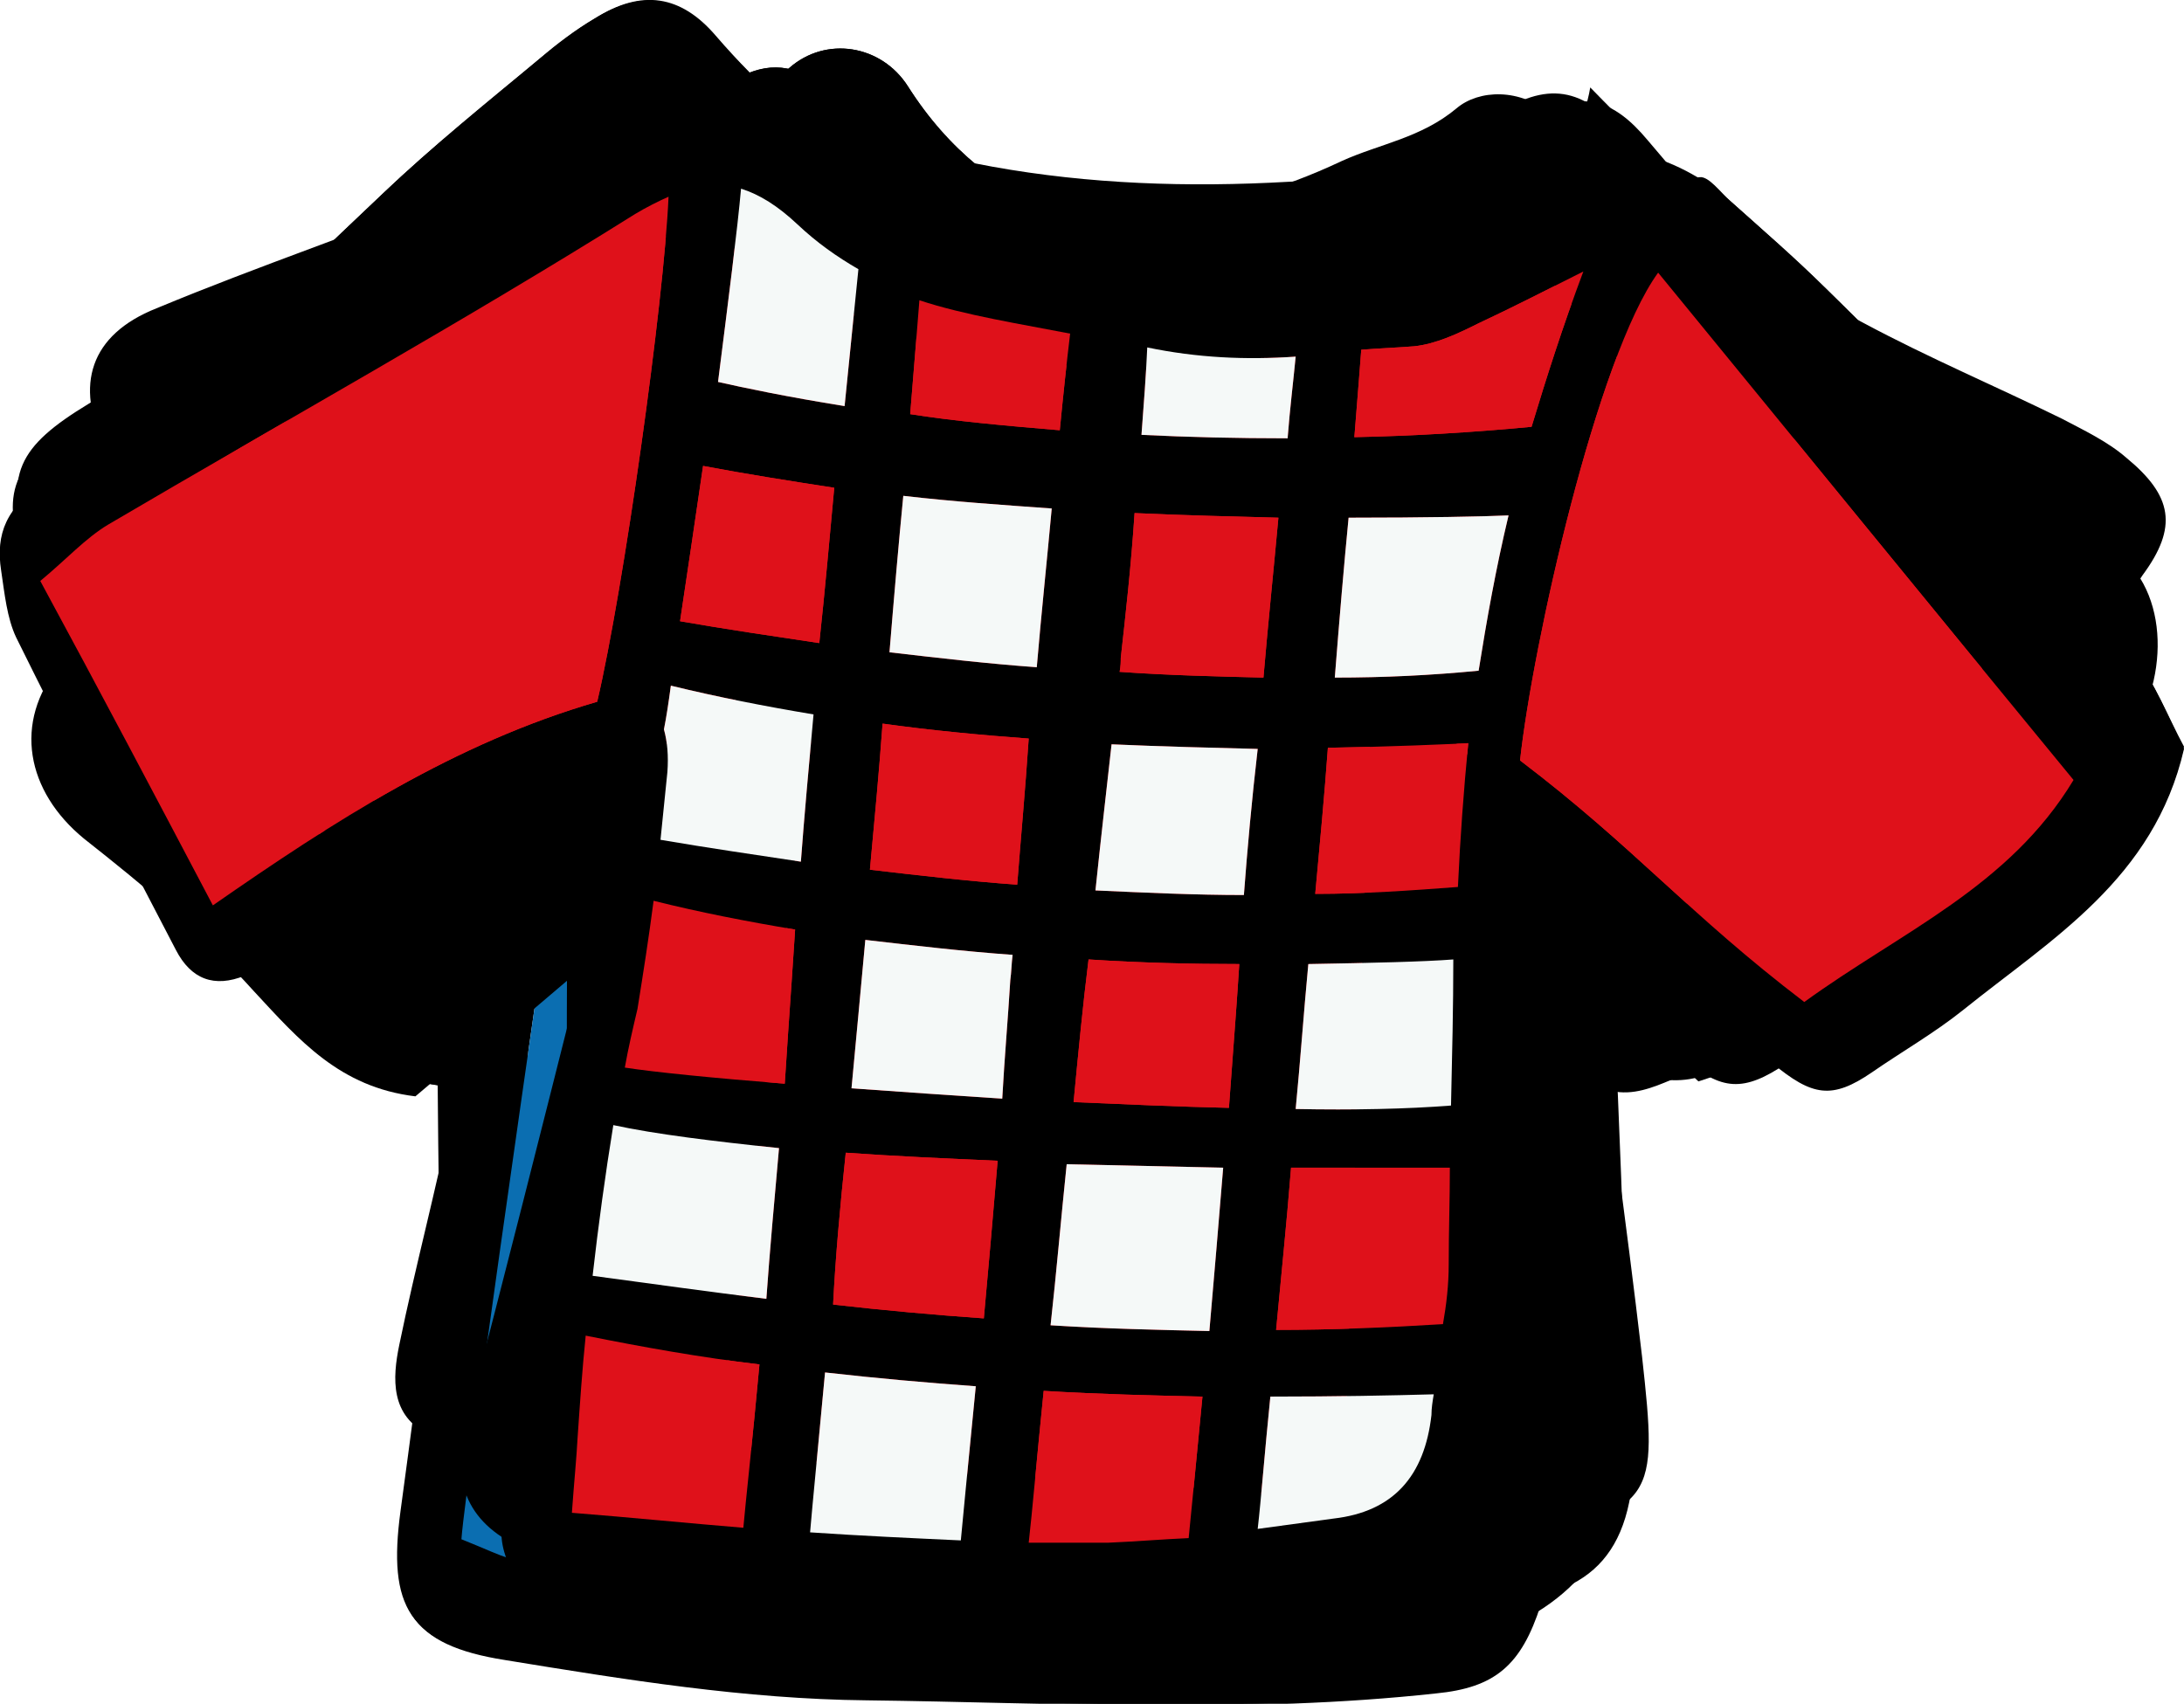 <?xml version="1.0" encoding="utf-8"?>
<!-- Generator: Adobe Illustrator 19.1.0, SVG Export Plug-In . SVG Version: 6.00 Build 0)  -->
<svg version="1.1" id="Calque_1" xmlns="http://www.w3.org/2000/svg" xmlns:xlink="http://www.w3.org/1999/xlink" x="0px" y="0px"
	 viewBox="0 0 189.8 148.1" style="enable-background:new 0 0 189.8 148.1;" xml:space="preserve">
<style type="text/css">
	.st0{fill:#254B86;}
	.st1{fill:#254B87;}
	.st2{fill:#492E1F;}
	.st3{fill:#DFB76A;}
	.st4{fill:#BFBEBE;}
	.st5{fill:#6EA2C2;}
	.st6{fill:#224E89;}
	.st7{fill:none;stroke:#224E89;stroke-width:3;stroke-miterlimit:10;}
	.st8{fill:#F5F9F8;}
	.st9{fill:#F5F9F8;stroke:#224E89;stroke-width:3;stroke-miterlimit:10;}
	.st10{fill:#F9CB00;}
	.st11{fill:#DF111A;}
	.st12{fill:#0B6EB1;}
	.st13{fill:#8D1514;}
	.st14{fill:#679FD0;}
	.st15{fill:#008549;}
	.st16{filter:url(#Adobe_OpacityMaskFilter);}
	.st17{fill:#CB9831;}
	.st18{fill:#1D1C1A;}
	.st19{fill:#C99730;}
</style>
<g id="Roumanie_1_">
	<path d="M57.7,10C65.6,18.4,76,21.3,87,22.5c1.8,0.2,3.8,0.5,5.6,0.2c12.4-1.9,24.9-2.8,36.9-7c3.6-1.3,7.7-2.1,8.7-8.1
		c3.1,3.2,5.3,5.2,7.1,7.5c7.8,10.3,15.5,20.8,23.3,31.2c3.6,4.8,7.2,9.5,10.7,14.3c0.8,1.1,1.3,2.5,1.5,3.9
		c0.4,3.4-0.3,6.1-3.6,8.1c-6.8,4.2-12.6,10-20.1,13.2c-1.9,0.8-3.6,2-5.6,3.3c-5.7-0.8-7.8-7.3-13.3-9.7c-0.1,1.1-0.3,1.8-0.2,2.5
		c1.6,12,3.3,24,4.7,36c1.4,12.7,1.2,13-11.3,16.4c-6.9,1.9-13.9,3.5-20.9,4.9c-2.6,0.5-5.5-0.4-8.2-0.2c-7.4,0.5-14.7,1.8-22.1,1.9
		c-5.7,0.1-11.5-0.8-17-1.9c-3.8-0.8-6.5-3.7-7-7.7c-1-7.5-1.9-15.1-2.7-22.6c-0.7-6.3-1.3-12.7-1.9-19c-0.5-5.5-1-11-1.5-16.3
		c-6.1,1.6-12.1,3.4-18.3,4.7c-7.3,1.5-9.5,0-12.1-7c-2.7-7.3-5.2-14.7-7.8-22.1c-0.9-2.5-1.9-4.9-2.6-7.4c-0.7-2.5,0.4-4.1,2.8-5.4
		c8-4.2,15.9-8.5,23.7-13c6.2-3.6,12.2-7.5,18.3-11.2C55,11.1,56.2,10.7,57.7,10z M23.6,69.2c8.3-2,15.9-4,23.5-5.5
		c6.1-1.2,7.7,0.5,7.9,6.7c0.1,4.3-0.2,8.7,0.2,13c1.3,13.7,3,27.3,4.4,41c0.7,6.4,2.7,8.8,9.3,9c11.9,0.3,23.8,0.1,35.7-1.7
		c5.6-0.8,11.5-0.3,17-1.3c3.9-0.7,7.8-2.6,11.1-5c1.4-1,1.6-4.5,1.3-6.8c-1.4-13.9-3.1-27.7-4.7-41.5c-0.2-2-0.6-4.2-1.6-5.9
		c-1.7-3.1-0.4-5.4,1.3-8.2c8.2,5,14.6,12.1,23,16.1c6.8-4.8,13.1-9.3,19.9-14.2c-6.3-7.8-12.3-14.8-17.8-22.2
		c-5.5-7.3-10.6-15-15.9-22.7c-2.4,1.3-4.5,2.1-6.3,3.5c-4.2,3.2-9,5.2-14,5.9c-8.4,1.2-16.7,2.8-25.4,1.5
		C79.2,29.1,66,27.8,55.1,19c-13.5,7.9-26.9,15.6-40.3,23.4C17.6,51.1,20.5,59.8,23.6,69.2z"/>
	<path class="st10" d="M23.6,69.2c8.3-2,15.9-4,23.5-5.5c6.1-1.2,7.7,0.5,7.9,6.7c0.1,4.3-0.2,8.7,0.2,13c1.3,13.7,3,27.3,4.4,41
		c0.7,6.4,2.7,8.8,9.3,9c11.9,0.3,23.8,0.1,35.7-1.7c5.6-0.8,11.5-0.3,17-1.3c3.9-0.7,7.8-2.6,11.1-5c1.4-1,1.6-4.5,1.3-6.8
		c-1.4-13.9-3.1-27.7-4.7-41.5c-0.2-2-0.6-4.2-1.6-5.9c-1.7-3.1-0.4-5.4,1.3-8.2c8.2,5,14.6,12.1,23,16.1
		c6.8-4.8,13.1-9.3,19.9-14.2c-6.3-7.8-12.3-14.8-17.8-22.2c-5.5-7.3-10.6-15-15.9-22.7c-2.4,1.3-4.5,2.1-6.3,3.5
		c-4.2,3.2-9,5.2-14,5.9c-8.4,1.2-16.7,2.8-25.4,1.5C79.2,29.1,66,27.8,55.1,19c-13.5,7.9-26.9,15.6-40.3,23.4
		C17.6,51.1,20.5,59.8,23.6,69.2z"/>
</g>
<g id="Albanie_1_">
	<path d="M132.4,72.5c0.9,7.2,1.8,14.5,2.8,21.7c1.1,7.9,2.7,15.8,3.3,23.8c0.3,4.6-0.6,9.4-1.5,14c-0.6,3.1-2.8,5.5-6.3,6.1
		c-7.1,1.1-14.2,2.9-21.3,3.1c-11.9,0.3-23.9-0.3-35.8-0.9c-3.6-0.2-7.3-1.2-10.8-2.3c-3.6-1.1-5.8-3.9-5.9-7.9
		c-0.4-15.4-0.8-30.9-1-46.4c0-3.6,1-7.2,1.6-11.9c-4.5,2.3-8.3,4.2-12.1,6.1c-4.6,2.3-8.8,1.1-11.3-3.3
		c-5.8-10.3-13-19.5-21.8-27.4c-3.4-3.1-3.2-6.8,0.6-9.7c5.6-4.1,11.3-8.1,17.2-11.8c8.5-5.3,17.2-10.3,25.9-15.2
		c2.6-1.5,5.5-3,8.4-3.6c1.6-0.3,4.2,0.7,5.3,2c6.2,7,14.4,8.5,23.2,9.8c9.3,1.4,18-0.9,26.8-2.6c3.4-0.6,6.5-3.4,9.4-5.5
		c4.5-3.3,7.9-3.5,11.5,0.6c8.9,10,17.7,20.1,26.5,30.1c2.7,3.1,5.6,6.1,8.5,9c5.3,5.4,5.7,11.8,0.1,16.6c-5.7,4.9-12,9.3-18.3,13.5
		c-4.2,2.8-8.8,3-13.2-0.6c-3.3-2.7-7-5.1-10.5-7.6C133.4,72.4,132.9,72.5,132.4,72.5z M132.6,123c-0.4-4-0.8-8.5-1.2-12.9
		c-1.3-13.1-2.5-26.2-3.8-39.2c-0.1-1.4-0.9-2.7-1.4-4.1c-0.7-2.2-1.3-4.4,1.3-6.4c0.9,0.5,2.1,0.9,3,1.6c4.8,3.5,9.7,7,14.4,10.6
		c1.9,1.4,3.6,1.7,5.6,0.3c5.5-3.7,11-7.3,16.4-11c2.2-1.6,4.2-3.5,5.9-4.8c-12.3-14.1-24.1-27.7-36.2-41.5
		c-11.3,9.9-24.3,13.9-38.4,14.5c-14.4,0.6-27.1-3.6-37.2-14.3c-12.7,4.4-39,21-43.3,27.2c7,9.2,14,18.3,21.4,27.9
		c8.3-4.1,17-8.4,26.8-13.3c0.1,3,0.9,5.3,0.1,6.3c-4.2,5.4-4.2,12-4.5,18.1c-0.6,12.5-0.3,25.1-0.2,37.7c0,5.6,1.1,6.8,6.8,7.5
		c3.7,0.5,7.4,0.8,11.1,0.7c6.8,0,13.6-0.5,20.4-0.6c7.4-0.1,14.8,0.1,22.2-0.1C125.5,127.2,129.2,126.4,132.6,123z"/>
	<path class="st11" d="M132.6,123c-0.4-4-0.8-8.5-1.2-12.9c-1.3-13.1-2.5-26.2-3.8-39.2c-0.1-1.4-0.9-2.7-1.4-4.1
		c-0.7-2.2-1.3-4.4,1.3-6.4c0.9,0.5,2.1,0.9,3,1.6c4.8,3.5,9.7,7,14.4,10.6c1.9,1.4,3.6,1.7,5.6,0.3c5.5-3.7,11-7.3,16.4-11
		c2.2-1.6,4.2-3.5,5.9-4.8c-12.3-14.1-24.1-27.7-36.2-41.5c-11.3,9.9-24.3,13.9-38.4,14.5c-14.4,0.6-27.1-3.6-37.2-14.3
		c-12.7,4.4-39,21-43.3,27.2c7,9.2,14,18.3,21.4,27.9c8.3-4.1,17-8.4,26.8-13.3c0.1,3,0.9,5.3,0.1,6.3c-4.2,5.4-4.2,12-4.5,18.1
		c-0.6,12.5-0.3,25.1-0.2,37.7c0,5.6,1.1,6.8,6.8,7.5c3.7,0.5,7.4,0.8,11.1,0.7c6.8,0,13.6-0.5,20.4-0.6c7.4-0.1,14.8,0.1,22.2-0.1
		C125.5,127.2,129.2,126.4,132.6,123z"/>
</g>
<g id="France_1_">
	<path d="M174.1,67.3c-10.5-12.2-19.1-25.7-27.9-39.1c-3.6-5.5-7.4-10.8-11.2-16.3c-26.4,12.2-51.4,14.4-75.9-2.3
		c-5.4,4.1-10.7,8-15.9,12c-6.6,5-13.1,9.9-19.6,15c-2.7,2.1-5.1,4.5-7.8,6.7c-3.8,3.1-3.3,6.6-1.3,10.4c3.7,7.1,7.5,14.2,10.7,21.6
		c1.5,3.4,3.6,5.9,7.1,7.6c7.6-2.5,15.5-5,23.6-7.6c-0.3,5.5-0.3,10.4-0.8,15.2c-1.1,10.8-2.3,21.6-3.6,32.4
		c-0.9,7.7,2.9,11.9,9.8,12.8c10.6,1.4,21.3,2.1,31.9,2.8c3.2,0.2,6.6-0.8,9.8-0.8c8.8,0,16.9-2.7,24.3-5.4
		c5.1-23.6,4.9-35.8,4-54.1c5.2,5.1,10.5,10.2,16.3,15.8c10.1-3.2,19.3-10.2,29-16.1C177.3,73.9,176.7,70.3,174.1,67.3z M30.4,74.4
		c-3.5-6.6-7-13.1-10.4-19.7c-2.4-4.6-2.1-6.2,2.4-9.4c11.2-8,22.8-15.5,34.1-23.3c0.4-0.3,0.7-0.5,1.1-0.6
		c1.5,23.5,1,35.5,0.5,41.6C48.7,67.1,40.4,72.2,30.4,74.4z M120.2,128.6c-3.8,2.1-19.9,2.4-22.7,2.4c-6,0.1-11.9-0.2-17.9-0.6
		c-5.7-0.4-11.4-1.2-17.1-2c-1.8-0.2-3.5-0.9-5.5-1.5c1-11.2,2.2-21.9,2.9-32.7c0.6-10.6,3.1-21.2,1.8-32.6c0,0,0,0,0,0
		C62,50.9,60.9,35.4,61.2,21c0.7,0.2,1.3,0.5,2.1,1c5.5,3.8,11.8,5.6,18.5,6.2c6.5,0.6,13.1,2.2,19.6,2c10.2-0.4,20.5-1.3,29.3-8.1
		c-5.7,14.7-9.2,29.8-8.5,40.8c0.1,1.6,0.2,2.8,0.4,3.8c-0.2,2.1-0.4,3.7-0.4,5.2C122.1,85.8,124,126.5,120.2,128.6z M154.5,81.1
		c-7.5,4.6-7.5,4.3-14-1.6c-3.2-2.9-6.9-5.2-10.2-7.9c-1.6-1.4-3.1-2.9-4.9-4.8c0.1-1,0.1-2.1,0-3.3c-0.5-6.1,0.6-21,9.5-43.1
		c11.7,17.1,22.8,33.4,34.2,50.1C165.2,75,159.7,77.9,154.5,81.1z"/>
	<path class="st1" d="M30.4,74.4c-3.5-6.6-7-13.1-10.4-19.7c-2.4-4.6-2.1-6.2,2.4-9.4c11.2-8,22.8-15.5,34.1-23.3
		c0.4-0.3,0.7-0.5,1.1-0.6c1.5,23.5,1,35.5,0.5,41.6C48.7,67.1,40.4,72.2,30.4,74.4z"/>
	<path class="st12" d="M120.2,128.6c-3.8,2.1-19.9,2.4-22.7,2.4c-6,0.1-11.9-0.2-17.9-0.6c-5.7-0.4-11.4-1.2-17.1-2
		c-1.8-0.2-3.5-0.9-5.5-1.5c1-11.2,2.2-21.9,2.9-32.7c0.6-10.6,3.1-21.2,1.8-32.6c0,0,0,0,0,0C62,50.9,60.9,35.4,61.2,21
		c0.7,0.2,1.3,0.5,2.1,1c5.5,3.8,11.8,5.6,18.5,6.2c6.5,0.6,13.1,2.2,19.6,2c10.2-0.4,20.5-1.3,29.3-8.1
		c-5.7,14.7-9.2,29.8-8.5,40.8c0.1,1.6,0.2,2.8,0.4,3.8c-0.2,2.1-0.4,3.7-0.4,5.2C122.1,85.8,124,126.5,120.2,128.6z"/>
	<path class="st1" d="M154.5,81.1c-7.5,4.6-7.5,4.3-14-1.6c-3.2-2.9-6.9-5.2-10.2-7.9c-1.6-1.4-3.1-2.9-4.9-4.8c0.1-1,0.1-2.1,0-3.3
		c-0.5-6.1,0.6-21,9.5-43.1c11.7,17.1,22.8,33.4,34.2,50.1C165.2,75,159.7,77.9,154.5,81.1z"/>
</g>
<g id="Suisse_1_">
	<path d="M179,39.7c-1.5-1.4-3.4-2.4-5.3-3.4c-5.3-2.8-10.8-5.3-16.1-8.3c-8-4.6-16.1-9.1-22.8-16c-2.6-2.7-5.2-2.7-8.2-0.8
		c-1.9,1.2-3.7,2.7-5.8,3.6c-8.2,3.8-16.6,6-25.6,5.1c-10.4-1-20.2-3.6-28.4-11.1c-1.8-1.7-3.7-3.1-5.5-4.6
		c-0.9,0.3-1.5,0.3-1.9,0.6c-7.4,6-15.4,11-23.6,15.6c-7.7,4.3-15,9.7-22.4,14.5c-5.7,3.7-7,6.2-4.8,12.8c3.5,10.1,7.4,20.1,11.3,30
		c1.2,3.1,3.2,4,6.4,3.4c1.8-0.4,3.5-1.2,5.3-1.7c4.6-1.3,9.3-2.5,14.8-4c-0.6,9.1-1.2,17-1.6,24.9c-0.5,10-1,20-1.4,29.9
		c-0.2,4.5,2.3,7.4,5.8,8.6c9,3.3,18.5,4.4,28,4.9c5.3,0.3,10.6-0.1,15.9-0.6c7-0.7,14.1-1.5,21-2.9c3.5-0.7,6.7-3.5,10.2-4.4
		c9.3-2.6,9.1-7.3,8-13.6c-1.6-8.9-1.9-17.9-2.1-26.9c-0.1-2.8-0.5-5.5-0.7-8.3c-0.4-3.9-0.7-7.8-1.1-11.9
		c7.5,0.2,13.7,2.8,19.9,5.6c2.1,1,4,1.9,6.3,0.9c4.6-1.9,8.7-4.4,11.4-9.2c1.2-2.2,2.8-4.3,4.2-6.4c3.6-5.3,7.3-10.5,10.6-16
		C183.2,45.7,182.7,43,179,39.7z M26.1,73.4c-0.7,0.2-1.4,0.5-2.7,0.9c-2.6-6.8-5.1-13.3-7.6-19.9c-0.3-0.7-0.3-1.6-0.7-2.3
		c-4.3-8-3.3-8,3.8-13c7-5,14.4-9.3,21.6-13.8c5-3.1,10-6.2,14.8-9.1c0.4,9,0,42.8-4.9,47.8C44,70.5,34,70.9,26.1,73.4z M110,130.8
		c-10.5,1.2-21.2,1.4-31.8,2.2c-10,0.8-19.5-2.2-29.1-4.2c-1.4-4.9,0.3-37.6,2.7-54.4c5-6.2,8.3-30.9,7.8-57.7
		c23.4,15.7,46.8,15.2,70.6,0.6c-4,13.3-8.1,29.5-9.1,47.2c-0.1,0-0.1,0-0.2,0c-0.8,20.7,3.4,40.2,5.3,60.4
		C121.7,128.6,115.8,130.1,110,130.8z M166.2,54.8c-3.6,5.3-7.5,10.4-11,15.8c-1.8,2.8-3.5,3-6.1,1.4c-4.1-2.6-8.5-3.8-13.3-4.2
		c-3.7-0.3-7.4-1.4-11.4-2.4c0.6-12.8,7.5-39.3,10-46.6c11.4,10.3,25.1,17,38.8,25.2C170.9,47.7,168.6,51.3,166.2,54.8z"/>
	<path class="st11" d="M110,130.8c-10.5,1.2-21.2,1.4-31.8,2.2c-10,0.8-19.5-2.2-29.1-4.2c-1.4-4.9,0.3-37.6,2.7-54.4
		c5-6.2,8.3-30.9,7.8-57.7c23.4,15.7,46.8,15.2,70.6,0.6c-4,13.3-8.1,29.5-9.1,47.2c-0.1,0-0.1,0-0.2,0c-0.8,20.7,3.4,40.2,5.3,60.4
		C121.7,128.6,115.8,130.1,110,130.8z"/>
	<path class="st8" d="M26.1,73.4c-0.7,0.2-1.4,0.5-2.7,0.9c-2.6-6.8-5.1-13.3-7.6-19.9c-0.3-0.7-0.3-1.6-0.7-2.3
		c-4.3-8-3.3-8,3.8-13c7-5,14.4-9.3,21.6-13.8c5-3.1,10-6.2,14.8-9.1c0.4,9,0,42.8-4.9,47.8C44,70.5,34,70.9,26.1,73.4z"/>
	<path class="st8" d="M166.2,54.8c-3.6,5.3-7.5,10.4-11,15.8c-1.8,2.8-3.5,3-6.1,1.4c-4.1-2.6-8.5-3.8-13.3-4.2
		c-3.7-0.3-7.4-1.4-11.4-2.4c0.6-12.8,7.5-39.3,10-46.6c11.4,10.3,25.1,17,38.8,25.2C170.9,47.7,168.6,51.3,166.2,54.8z"/>
</g>
<g id="Russie_1_">
	<path d="M145.9,91.8c-4.3-3.2-8.5-6.4-13.1-10c-2.6,4-1.9,8.2-1.4,12.1c1.7,11.7-0.3,22.9-3.3,34c-0.7,2.6-3.8,4.8-6.3,6.6
		c-10.7,7.9-22.9,7.2-35.1,5c-6.6-1.2-13-3.5-19.6-5.2c-5.8-1.4-11.7-2.3-17.3-4.1c-4.3-1.3-8.4-3.5-12.5-5.5
		c-3.4-1.6-3.2-4.9-2.6-7.8c1.4-6.8,3.2-13.5,4.6-20.4c1.6-8.1,3-16.3,4.6-25.1c-6.2,1.4-11.5,2.5-17.2,3.8
		c-1.6-3.1-3.2-6.1-4.6-9.1C17.9,57.2,13.5,48,9.1,38.8c-2.6-5.3-1.3-9.7,4.5-12c8.9-3.7,18.1-6.8,27-10.4c5-2,9.8-4.4,14.7-6.6
		c1.3-0.6,2.6-1,3.7-1.7c2.4-1.7,4-0.8,5.5,1.2c1.4,1.7,2.8,3.4,4.2,5c7.8,8.5,18,11.1,29,11.4c6.4,0.2,12.8,0.2,19.1-0.1
		c2.5-0.1,5.1-0.9,7.3-2.1c3.3-1.8,6.2-4.1,9.6-6.5c5.5,4.5,10.6,8.6,15.6,12.8c8.2,6.9,16.3,13.9,24.5,20.8
		c0.7,0.6,1.8,0.7,2.7,1.1c5.6,2.2,7.1,8.9,3,13.3C170,75.3,159.1,84.1,145.9,91.8z M171.7,58.9c-3.4-3-5.9-5.2-8.5-7.4
		c-6.6-5.7-13.1-11.6-20-17.1c-5.1-4.1-10.4-6.2-17.5-3.3c-11.8,4.9-24.4,6.1-36.9,3.1c-9-2.1-18.5-3.4-25.6-10.5
		c-2.2-2.2-4.5-5.4-7.1-5.8c-2.7-0.4-5.9,1.9-8.9,3c-9.1,3.4-18.3,6.7-27.4,10.2c-2.3,0.9-4.5,2.3-6.8,3.6c1,2.4,1.6,4.3,2.4,6.1
		c2.7,5.9,5.6,11.9,8.4,17.8c0.8,1.6,1.3,3.5,2.5,4.7c0.9,0.9,2.8,1.8,3.9,1.5c5.2-1.6,10.3-3.6,15.4-5.6c1.9-0.7,3.7-1.4,5.4,0.6
		c1.5,1.8,1.9,3.7,1.2,6.1c-2,6.8-3.8,13.7-5.5,20.7c-1.2,4.8-1.9,9.7-2.9,14.6c-1.1,5.6-2.3,11.2-3.5,17c3,1.1,5.3,2.3,7.8,2.8
		c17.6,3.3,34.9,7.8,52.9,9c3.5,0.2,7.9,0.8,10.5-0.9c5.5-3.6,10.1-8.9,11.3-15.7c1.3-7.4,1.7-15,1.8-22.6c0.1-6.5-0.7-13-1.2-19.4
		c-0.2-2.7,1.5-3.4,3.6-4.1c5.8,4.7,8.6,12.6,16,15.5c4.8-3.6,9.6-7.1,14.2-10.9C162,67.9,166.4,63.6,171.7,58.9z"/>
	<path class="st13" d="M171.7,58.9c-3.4-3-5.9-5.2-8.5-7.4c-6.6-5.7-13.1-11.6-20-17.1c-5.1-4.1-10.4-6.2-17.5-3.3
		c-11.8,4.9-24.4,6.1-36.9,3.1c-9-2.1-18.5-3.4-25.6-10.5c-2.2-2.2-4.5-5.4-7.1-5.8c-2.7-0.4-5.9,1.9-8.9,3
		c-9.1,3.4-18.3,6.7-27.4,10.2c-2.3,0.9-4.5,2.3-6.8,3.6c1,2.4,1.6,4.3,2.4,6.1c2.7,5.9,5.6,11.9,8.4,17.8c0.8,1.6,1.3,3.5,2.5,4.7
		c0.9,0.9,2.8,1.8,3.9,1.5c5.2-1.6,10.3-3.6,15.4-5.6c1.9-0.7,3.7-1.4,5.4,0.6c1.5,1.8,1.9,3.7,1.2,6.1c-2,6.8-3.8,13.7-5.5,20.7
		c-1.2,4.8-1.9,9.7-2.9,14.6c-1.1,5.6-2.3,11.2-3.5,17c3,1.1,5.3,2.3,7.8,2.8c17.6,3.3,34.9,7.8,52.9,9c3.5,0.2,7.9,0.8,10.5-0.9
		c5.5-3.6,10.1-8.9,11.3-15.7c1.3-7.4,1.7-15,1.8-22.6c0.1-6.5-0.7-13-1.2-19.4c-0.2-2.7,1.5-3.4,3.6-4.1c5.8,4.7,8.6,12.6,16,15.5
		c4.8-3.6,9.6-7.1,14.2-10.9C162,67.9,166.4,63.6,171.7,58.9z"/>
</g>
<g id="Pays_de_Galles_1_">
	<path d="M189.8,64.9c-2.6,11.4-11.5,16.6-19.2,22.7c-2.5,2-5.3,3.6-7.9,5.4c-3.5,2.4-5.2,2.1-8.7-0.8c-5.5-4.5-11.2-8.7-17.4-13.5
		c-0.5,5-1.4,9.4-1.4,13.8c0,7.6,0.8,15.1,0.9,22.7c0,3.7-0.8,7.5-1.3,11.2c-0.1,0.8-0.4,1.5-0.5,2.3c-1,8.1-1,8-8.6,9.3
		c-2.9,0.5-5.8,1.6-8.7,1.9c-7.5,0.9-15,2.2-22.5,2.2c-11.7,0.1-23.4-0.5-35.1-1.1c-3.7-0.2-7.5-1-11.2-1.7
		c-2.5-0.5-4.8-3.9-4.5-6.8c0.2-2.2,0.8-4.3,1.1-6.4c0.5-2.7,1.2-5.5,1.2-8.2c-0.1-9.6,1.3-19,3.4-28.4c1.3-5.8,1.9-11.7,2.9-18.3
		c-8.1,3.6-15.7,7-23.2,10.3c-2.6,1.1-5.2,2.1-7.7,3.2c-2.7,1.1-4.7,0.3-6-2.2c-4.7-9-9.4-18.1-13.9-27.2c-0.9-1.7-1-3.8-1.3-5.8
		c-0.5-3.2,0.5-5.6,3.6-7.4C15.9,35,27.9,27.4,40,20.2c7.7-4.6,15.7-8.7,23.5-13.1c2.8-1.6,4.9-1.8,8.1,0.3
		c13.4,9.1,28.5,13.3,44.7,12.5c5.7-0.3,11.6-1.6,16.8-3.8c5.1-2.2,9.8,0,14.6-0.7c0.8-0.1,1.8,1.3,2.7,2.1c2.8,2.5,5.6,4.9,8.3,7.6
		c3.4,3.4,6.8,6.7,9.8,10.4c5.8,7.1,11.5,14.3,17,21.6C187.3,59.4,188.4,62.3,189.8,64.9z M142.2,21.2c-5.1,2.6-9.4,4.8-13.7,6.9
		c-1.8,0.8-3.7,1.7-5.6,2c-7.9,0.9-15.9,1.8-23.8,0.1c-10.4-2.3-21.5-2.9-29.9-10.7c-4.6-4.3-8.4-4.4-14-0.9
		c-15,9.5-30.6,18-45.8,27c-2,1.2-3.6,2.9-5.9,4.9c5.1,9.7,10,18.9,15,28.2c11.4-8,22.8-15.3,36.7-18.6c2.4,1.2,3,4,2.7,6.8
		c-0.7,6.9-1.2,13.9-2.7,20.7c-2.7,12.3-4.2,24.7-5,37.2c-0.1,1.9-0.3,3.9-0.5,6.6c7.1,0.6,13.7,1.3,20.4,1.7
		c8.7,0.5,17.5,1,26.2,0.8c6.5-0.1,13-1.2,19.5-2c5.2-0.6,7.9-3.7,8.5-9.1c0.4-4.3,1.1-8.7,1.6-13c1.5-12.3,1.9-24.7-0.6-37
		c-0.3-1.6-1.2-3.5-2.4-4.4c-2.9-2.2-2.4-4.5-1.3-8.1c12.1,9.1,23.6,17.9,35.3,26.7c8.4-6.1,17.7-10,23.4-19.3
		C167.6,52.3,155.1,37,142.2,21.2z"/>
	<path class="st11" d="M142.2,21.2c-5.1,2.6-9.4,4.8-13.7,6.9c-1.8,0.8-3.7,1.7-5.6,2c-7.9,0.9-15.9,1.8-23.8,0.1
		c-10.4-2.3-21.5-2.9-29.9-10.7c-4.6-4.3-8.4-4.4-14-0.9c-15,9.5-30.6,18-45.8,27c-2,1.2-3.6,2.9-5.9,4.9c5.1,9.7,10,18.9,15,28.2
		c11.4-8,22.8-15.3,36.7-18.6c2.4,1.2,3,4,2.7,6.8c-0.7,6.9-1.2,13.9-2.7,20.7c-2.7,12.3-4.2,24.7-5,37.2c-0.1,1.9-0.3,3.9-0.5,6.6
		c7.1,0.6,13.7,1.3,20.4,1.7c8.7,0.5,17.5,1,26.2,0.8c6.5-0.1,13-1.2,19.5-2c5.2-0.6,7.9-3.7,8.5-9.1c0.4-4.3,1.1-8.7,1.6-13
		c1.5-12.3,1.9-24.7-0.6-37c-0.3-1.6-1.2-3.5-2.4-4.4c-2.9-2.2-2.4-4.5-1.3-8.1c12.1,9.1,23.6,17.9,35.3,26.7
		c8.4-6.1,17.7-10,23.4-19.3C167.6,52.3,155.1,37,142.2,21.2z"/>
</g>
<g id="Angleterre_1_">
	<path d="M184.8,39.8c-1.6-1.4-3.7-2.4-5.6-3.4c-5.7-2.8-11.6-5.3-17.2-8.3c-8.6-4.6-17.2-9.1-24.4-15.9c-2.8-2.7-5.6-2.7-8.8-0.8
		c-2,1.2-4,2.7-6.2,3.6c-8.7,3.7-17.8,6-27.4,5.1c-11.1-1-21.6-3.6-30.3-11.1c-1.9-1.6-4-3.1-5.9-4.6c-0.9,0.3-1.6,0.3-2,0.6
		c-7.9,6-16.4,10.9-25.3,15.6c-8.3,4.3-16,9.6-24,14.5c-6.1,3.7-7.5,6.2-5.1,12.7c3.7,10.1,7.9,20,12,29.9c1.3,3.1,3.5,4,6.8,3.3
		c1.9-0.4,3.8-1.2,5.7-1.7c5-1.3,9.9-2.5,15.8-4c-0.7,9.1-1.3,17-1.8,24.8c-0.6,9.9-1.1,19.9-1.5,29.8c-0.2,4.4,2.5,7.3,6.2,8.6
		c9.7,3.3,19.8,4.4,29.9,4.9c5.7,0.3,11.4-0.1,17-0.6c7.5-0.7,15.1-1.5,22.4-2.9c3.8-0.7,7.1-3.4,10.9-4.4c10-2.6,9.7-7.3,8.5-13.6
		c-1.7-8.9-5.4-42.9-5.9-47.1c8,0.2,16.3,2.9,22.8,5.8c2.2,1,4.3,1.9,6.8,0.9c4.9-1.9,9.4-4.3,12.1-9.1c1.3-2.2,3-4.2,4.5-6.4
		c3.8-5.3,7.8-10.5,11.4-16C189.3,45.8,188.8,43.1,184.8,39.8z M18.4,74.3c-2.8-6.7-6.9-16-8.8-22.2s-3.5-8,4.1-13
		c7.5-4.9,15.4-9.2,23.1-13.8c5.1-3,10.3-5.9,15.3-8.8c0.3,9-1.5,41.6-4,46.5S26.9,74,18.4,74.3z M111.1,130.6
		c-11.3,1.2-22.6,1.4-33.9,2.2c-10.7,0.8-20.9-2.2-31.1-4.1c-1.5-4.9,0.8-41.7,3.3-58.4c6.5-1.8,7.6-37.8,7.6-53.6
		c25.1,15.8,50.1,15.5,75.6,0.9c-4.7,16.5-8.1,32.1-9.8,48.3c0,0.3-0.1,0.4-0.1,0.4l0.1,0c-0.5,19.9,3.8,38.8,5.7,58.3
		C123.6,128.4,117.3,130,111.1,130.6z M171.2,54.8c-3.9,5.3-8,10.4-11.7,15.8c-1.9,2.8-3.5,2.5-6.5,1.4c-6.1-2.2-21.8-5.5-25.9-6.5
		c0.1-7.8,6.7-35.1,10.2-46.5c12.2,10.3,26.8,16.9,41.5,25.1C176.2,47.8,173.7,51.3,171.2,54.8z"/>
	<path class="st14" d="M18.4,74.3c-2.8-6.7-6.9-16-8.8-22.2s-3.5-8,4.1-13c7.5-4.9,15.4-9.2,23.1-13.8c5.1-3,10.3-5.9,15.3-8.8
		c0.3,9-1.5,41.6-4,46.5S26.9,74,18.4,74.3z"/>
	<path class="st14" d="M171.2,54.8c-3.9,5.3-8,10.4-11.7,15.8c-1.9,2.8-3.5,2.5-6.5,1.4c-6.1-2.2-21.8-5.5-25.9-6.5
		c0.1-7.8,6.7-35.1,10.2-46.5c12.2,10.3,26.8,16.9,41.5,25.1C176.2,47.8,173.7,51.3,171.2,54.8z"/>
	<path class="st8" d="M111.1,130.6c-11.3,1.2-22.6,1.4-33.9,2.2c-10.7,0.8-20.9-2.2-31.1-4.1c-1.5-4.9,0.8-41.7,3.3-58.4
		c6.5-1.8,7.6-37.8,7.6-53.6c25.1,15.8,50.1,15.5,75.6,0.9c-4.7,16.5-8.1,32.1-9.8,48.3c0,0.3-0.1,0.4-0.1,0.4l0.1,0
		c-0.5,19.9,3.8,38.8,5.7,58.3C123.6,128.4,117.3,130,111.1,130.6z"/>
</g>
<g id="Slovaquie_1_">
	<path d="M181.4,61.3c-7.6-9-15.3-17.8-23-26.7c-5.7-6.6-11.6-13.1-17.3-19.8c-2.9-3.4-5.5-4.2-9.3-2c-6.4,3.7-13.4,5-20.6,5.4
		c-16.8,0.9-33-1.2-48-9.5c-3-1.7-5.6-1.5-8.2,0.9C46.8,17.4,38.3,24.8,30.5,33C22.9,41.1,16,49.9,8.9,58.5C5,63.2,6.1,69.1,11,72.9
		c5,4,9.9,8.1,14.2,12.8c3.7,4.1,7.1,8,13.4,8.7c5-4.2,10.2-8.6,16.4-13.9c0,2.8,0.1,4.5,0,6.2c-0.5,5.3-1.3,10.6-1.7,16
		c-0.5,7.2-0.7,14.3-1.2,21.5c-0.5,6.7,2.8,11.6,9.4,13c5.6,1.2,11.3,2.4,17,2.7c14.4,0.6,28.7,0.7,43.1,0.7c2.8,0,5.9-1,8.5-2.2
		c7.1-3.4,9.8-9.5,9.6-17.1c-0.3-9-0.6-18-1-26.9c-0.1-2.6-0.5-5.1-0.7-7.7c-0.3-3.4-0.3-6.8,0-11c3.8,4.1,6.7,7.3,9.8,10.5
		c4.5,4.6,7.6,5,13.1,1.7c5.1-3.1,10.1-6.3,14.9-9.8c2.5-1.9,4.6-4.4,6.2-7.1C183.7,67.8,183.8,64.2,181.4,61.3z M35.5,83.1
		c-1.7,1.2-3.2,0.7-4.7-0.9C25.2,76,19.5,69.9,13.6,63.7c11.3-17.5,26.3-31.4,40.4-45.1c2.7,10.4,4.3,34.7,3.1,46.9
		C51.6,73.4,43.2,77.8,35.5,83.1z M130,125.5c0,2.4-1,4.1-2.9,4.7c-3.6,1.1-7.2,2.2-10.9,2.4c-12.8,0.8-25.4-1.2-38.1-2.9
		c-4.5-0.6-9.1-0.9-13.6-1.6c-2.1-0.3-4.1-1.2-6.7-1.9c0-2.2-0.1-4.2,0-6.2c0.6-10.6,0.6-21.2,1.8-31.7c1.6-14.3,1.4-53.7-1.1-69.7
		c25.1,11,49.7,12.9,74.5,2.2c-4,9.6-8.2,32.4-6.5,40.8c0.1,0.3,0.1,0.6,0.2,0.9c3.4,14,4.1,28,4.1,42.1
		C130.8,111.6,130.1,118.6,130,125.5z M152,82.8c-6.9-8-13.9-16-21.1-24.3c-1.8-12.8,0.8-22,6.1-38.7c10.1,10.9,20.5,21.9,30.6,33.1
		c3.3,3.7,6.1,7.8,9.6,12.2C168.7,70.9,160.7,76.6,152,82.8z"/>
	<path class="st12" d="M35.5,83.1c-1.7,1.2-3.2,0.7-4.7-0.9C25.2,76,19.5,69.9,13.6,63.7c11.3-17.5,26.3-31.4,40.4-45.1
		c2.7,10.4,4.3,34.7,3.1,46.9C51.6,73.4,43.2,77.8,35.5,83.1z"/>
	<path class="st12" d="M152,82.8c-6.9-8-13.9-16-21.1-24.3c-1.8-12.8,0.8-22,6.1-38.7c10.1,10.9,20.5,21.9,30.6,33.1
		c3.3,3.7,6.1,7.8,9.6,12.2C168.7,70.9,160.7,76.6,152,82.8z"/>
	<path class="st8" d="M130,125.5c0,2.4-1,4.1-2.9,4.7c-3.6,1.1-7.2,2.2-10.9,2.4c-12.8,0.8-25.4-1.2-38.1-2.9
		c-4.5-0.6-9.1-0.9-13.6-1.6c-2.1-0.3-4.1-1.2-6.7-1.9c0-2.2-0.1-4.2,0-6.2c0.6-10.6,0.6-21.2,1.8-31.7c1.6-14.3,1.4-53.7-1.1-69.7
		c25.1,11,49.7,12.9,74.5,2.2c-4,9.6-8.2,32.4-6.5,40.8c0.1,0.3,0.1,0.6,0.2,0.9c3.4,14,4.1,28,4.1,42.1
		C130.8,111.6,130.1,118.6,130,125.5z"/>
</g>
<g id="Ukraine_1_">
	<path d="M139.6,93.2c-2-3.8-3.7-6.9-5.4-10.1c-0.3,0-0.6,0-0.9,0.1c0,1.4,0.1,2.8,0,4.2c-0.6,11.7-1.1,23.5-1.8,35.2
		c-0.3,4.3-1.2,8.6-1.8,13c-0.2,1.5-4.7,6.1-6.4,6.2c-4.5,0.4-9.1,0.9-13.6,0.7c-6.7-0.2-13.4-0.8-20-1.5c-6.1-0.6-12.2-1.2-18.2-2
		c-5.3-0.7-10.6-1.5-15.9-2.6c-6.1-1.2-8.5-5.3-7.6-11.4c1.3-9.4,2.2-18.9,3.5-28.4c0.9-6.5,2.1-12.9,3.2-19.4
		c0.2-0.9,0.1-1.9,0.2-3.1c-7.5,2.3-14.6,4.6-21.8,6.8c-4.7,1.4-6.5,0.7-8.8-3.6C19.3,68.5,14.7,59.4,11,50
		c-1.9-4.8-1.5-5.9,2.3-9.2C25,30.6,38,22.1,51.1,13.7c4.1-2.6,8-5.6,11.7-8.2c11.4,7,22.4,12.8,34.8,14.3
		c12.5,1.6,24.9,0.7,37.1-3.1c2.7-0.8,5.1-4.5,8.1-2.1c2.2,1.8,3.5,4.7,5.1,7.2c8.7,14.6,18.6,28.3,29.7,41.1c3.1,3.6,3.1,9.4,0,13
		c-0.6,0.8-1.3,1.5-2.2,2c-9.6,5.6-18.8,12-29.8,14.9C143.8,93.3,141.7,93.1,139.6,93.2z M57.9,56.6c2.5,3.9,5.3,7.1,3.3,12.2
		c-1.2,3-1.3,6.6-1.7,10c-1.8,15-3.5,30-5.2,45c-0.4,3.3,0.2,4.3,3.7,4.6c3.2,0.3,6.4-0.1,9.6,0.2c14.2,1.4,28.4,3.1,42.6,4.5
		c2.5,0.3,5,0,7.9,0c0.4-7,0.7-13.2,1-19.3c0.3-4.4,0.4-8.8,0.9-13.1c1.6-11.8,4.4-23.5,3.3-35.6c-0.2-2.3,0-4.4,3.3-5.5
		c2.1,4.3,4,8.8,6.4,13c2.6,4.4,5.7,8.5,8.8,13c10.4-6.3,21.4-11.1,30.9-18.5c-10.7-15-21.2-29.6-31.9-44.5
		c-1.2,0.6-2.8,1.5-4.3,2.3c-2.8,1.5-5.4,3.5-8.4,4.5c-15.8,5.6-31.6,3.5-47.4-0.6c-8.2-2.2-15.3-6.7-21.6-12.4
		c-4.5,2.8-9.1,5.2-13.2,8.2c-9,6.5-17.9,13.3-26.7,20c-3.7,2.8-4,4.5-1.9,8.7c2.8,5.5,5.7,10.9,8.5,16.4c1.8,3.6,2.7,3.9,6.5,2.3
		c4.6-1.9,9.5-3.5,13.6-6.1C50.1,63.2,56.5,63.4,57.9,56.6z"/>
	<path class="st10" d="M57.9,56.6c2.5,3.9,5.3,7.1,3.3,12.2c-1.2,3-1.3,6.6-1.7,10c-1.8,15-3.5,30-5.2,45c-0.4,3.3,0.2,4.3,3.7,4.6
		c3.2,0.3,6.4-0.1,9.6,0.2c14.2,1.4,28.4,3.1,42.6,4.5c2.5,0.3,5,0,7.9,0c0.4-7,0.7-13.2,1-19.3c0.3-4.4,0.4-8.8,0.9-13.1
		c1.6-11.8,4.4-23.5,3.3-35.6c-0.2-2.3,0-4.4,3.3-5.5c2.1,4.3,4,8.8,6.4,13c2.6,4.4,5.7,8.5,8.8,13c10.4-6.3,21.4-11.1,30.9-18.5
		c-10.7-15-21.2-29.6-31.9-44.5c-1.2,0.6-2.8,1.5-4.3,2.3c-2.8,1.5-5.4,3.5-8.4,4.5c-15.8,5.6-31.6,3.5-47.4-0.6
		c-8.2-2.2-15.3-6.7-21.6-12.4c-4.5,2.8-9.1,5.2-13.2,8.2c-9,6.5-17.9,13.3-26.7,20c-3.7,2.8-4,4.5-1.9,8.7
		c2.8,5.5,5.7,10.9,8.5,16.4c1.8,3.6,2.7,3.9,6.5,2.3c4.6-1.9,9.5-3.5,13.6-6.1C50.1,63.2,56.5,63.4,57.9,56.6z"/>
</g>
<g id="Irlande_du_Nord_1_">
	<path class="st15" d="M127.1,119.4c-0.1,3-0.7,5.9-1.2,8.8c-0.9,4.7-3.2,6.6-8.1,6.8c-8.8,0.3-17.8,1.7-26.4,0.5
		c-11.3-1.6-22.8-3.8-33.6-8.1c-2.1-0.9-2.8-2.4-2.9-4.7c-0.3-14.8,0.8-52.4,2.9-53.3c1.1-0.5,1.9-1.2,2.3-1.9l0,0
		c7.8-11.5,11.4-35.8,10.7-50.6c8.7,9.9,20.9,11.9,33.8,13.8c10.6,1.6,20.1-0.6,29.9-3.1c0.2,0,0.3-0.1,0.5-0.2
		c-5.2,10.1-12.4,26.7-11.8,37.6c-0.2,0.3,0,1.3,0.3,2.6l0,0c0.4,2.3,1,3.9,1.6,5.1c1.2,3.7,2.5,7.7,2.5,9.7
		C127.3,94.7,127.3,107,127.1,119.4z"/>
	<path d="M182,66.1c-3-5.2-6.2-10.2-9.5-15.2c-7.7-11.2-17.9-20.2-26.9-30.3c-1.7-1.9-3.5-3.7-5.4-5.7c-1.8,0.9-3.5,1.5-4.9,2.5
		c-3.7,2.6-7.5,4.4-12.2,4.4c-4.6,0-9.2,0.6-13.8,0.3c-12.1-0.7-23.3-3.4-30.4-14.6c-2.3-3.6-7.1-4.4-10.3-1.6
		c-6.4,5.6-14.3,8.5-21.5,12.8c-11.7,6.9-23.2,14-34.8,21.1c-0.3,0.2-0.7,0.4-1,0.7C6.6,44.2,6,46,8.3,51.7c1.2,2.9,2.9,5.7,4.5,8.4
		c2.9,5,11.1,19.7,12.9,20.2c1.9,0.5,16-4.6,24.8-7.2c-0.5,5.2,0.2,14.5,0,18.9c-0.3,6.2-0.6,12.4-0.6,18.6c0,5.2-0.1,10.5,0.7,15.5
		c0.8,4.9,3.2,8.7,8.5,11.2c9.8,4.5,43,6.2,49.2,6.6c8.3,0.5,23.1-0.9,23.4-4.6c0.3-3.7,1.9-37.1,1.7-42.7c-0.1-4,0.1-10.1-1.3-16.4
		c2.6,3.2,5.8,8.1,7.3,10.2c2.6,3.3,3.5,3.6,7.5,1.9c8.2-3.5,16.4-7,24.6-10.6c2.5-1.1,5-2.5,7.3-4C182.2,75.4,183.9,69.4,182,66.1z
		 M127.1,119.4c-0.1,3-0.7,5.9-1.2,8.8c-0.9,4.7-3.2,6.6-8.1,6.8c-8.8,0.3-17.8,1.7-26.4,0.5c-11.3-1.6-22.8-3.8-33.6-8.1
		c-2.1-0.9-2.8-2.4-2.9-4.7c-0.3-14.8,0.8-52.4,2.9-53.3c1.1-0.5,1.9-1.2,2.3-1.9c7.8-11.5,11.4-35.8,10.7-50.6
		c8.7,9.9,20.9,11.9,33.8,13.8c10.6,1.6,20.1-0.6,29.9-3.1c0.2,0,0.3-0.1,0.5-0.2c-5.2,10.1-12.4,26.7-11.8,37.6
		c-0.2,0.3,0,1.3,0.3,2.6c0.4,2.3,1,3.9,1.6,5.1c1.2,3.7,2.5,7.7,2.5,9.7C127.3,94.7,127.3,107,127.1,119.4z"/>
</g>
<g id="Allemagne_1_">
	<path d="M130.1,82.7c1.2,12,2.9,24,3.4,36c0.3,6.9,2.5,13.8,0.3,20.7c-1.7,5.3-4,7.1-9.1,7.7c-16.5,1.8-33,0.8-49.5,0.6
		c-10.5-0.1-21-1.8-31.4-3.5c-8.3-1.3-10.1-4.6-9-12.8c1.8-13.2,3.4-26.4,5.4-39.6c1-6.7,2.8-13.2,4.2-19.8c0.2-0.7,0-1.5,0-3
		c-2,1.1-3.6,1.7-5,2.7c-4.1,3.2-8,6.5-12,9.7c-1.7,1.4-4.9,1.3-6.6-0.4c-0.6-0.5-1-1.3-1.4-2C15.2,69.6,8.5,61.4,5.7,51.3
		c-0.7-2.5-0.2-4,1.2-5.9c7.5-10.7,17-19.7,26.4-28.6c4.3-4.1,9-7.8,13.6-11.7c1.5-1.3,3.1-2.5,4.8-3.5c4.1-2.5,7.4-2,10.5,1.6
		C69.8,11.8,78.8,18,90.5,19c9.8,0.8,19.5-0.1,29-3.1c3-1,6.1-1.9,9.1-3c4.9-1.7,8.7-0.2,12.1,3.5c12.7,14,25.5,28,38.3,41.9
		c3,3.2,6,6.3,5.4,11.4c-0.4,3.1-1.3,5.1-4.2,6.5c-6.3,2.9-12.6,6-18.7,9.3c-4,2.1-7.8,4.7-11.7,7c-3.8,2.3-8.2,1.2-11-2.5
		c-2.2-2.9-4.7-5.6-7.1-8.4C131.1,82,130.6,82.3,130.1,82.7z M135.7,19.6c-2,0.9-3.8,1.6-5.5,2.5c-9.6,4.7-19.8,6.9-30.5,6.8
		c-3,0-5.9-0.6-8.9-0.9c-13.2-1.3-25.4-5.1-34.7-15.2c-1.2-1.3-2.1-2.8-3.7-4.9c-9.6,9.1-18.6,17.2-27.3,25.7
		c-4.5,4.5-8.4,9.5-12.6,14.3c-1.4,1.6-2.4,3.2-1.3,5.4C14.8,60.1,18.4,67,22.1,74c11.9-5.4,19.2-15.5,29.2-22.6
		c2.2,1.3,2.3,3.4,1.9,5.6c-0.3,1.8-1.1,3.4-1.5,5.2c-3.6,19.1-7.3,38.3-10.7,57.5c-0.8,4.6-0.7,9.4-1.1,14.1c6,2.3,11.8,2,17.6,2.3
		c12.1,0.6,24.2,1.7,36.4,2.2c8.6,0.4,17.2,0.4,25.7,0.2c4.2-0.1,5.5-2.1,5.2-6.1c-1.2-14.7-2.3-29.4-3.6-44
		c-0.5-5.9-1.5-11.8-1.7-17.8c-0.2-3.8-1.6-7.8,0.9-12.3c7.3,8.4,14.3,16.4,21.4,24.6c5.6-3.2,11.3-6.5,17-9.7
		c5.6-3.1,11.3-6.2,17.1-9.3C162.3,48.9,149.1,34.3,135.7,19.6z"/>
	<path class="st8" d="M135.7,19.6c-2,0.9-3.8,1.6-5.5,2.5c-9.6,4.7-19.8,6.9-30.5,6.8c-3,0-5.9-0.6-8.9-0.9
		c-13.2-1.3-25.4-5.1-34.7-15.2c-1.2-1.3-2.1-2.8-3.7-4.9c-9.6,9.1-18.6,17.2-27.3,25.7c-4.5,4.5-8.4,9.5-12.6,14.3
		c-1.4,1.6-2.4,3.2-1.3,5.4C14.8,60.1,18.4,67,22.1,74c11.9-5.4,19.2-15.5,29.2-22.6c2.2,1.3,2.3,3.4,1.9,5.6
		c-0.3,1.8-1.1,3.4-1.5,5.2c-3.6,19.1-7.3,38.3-10.7,57.5c-0.8,4.6-0.7,9.4-1.1,14.1c6,2.3,11.8,2,17.6,2.3
		c12.1,0.6,24.2,1.7,36.4,2.2c8.6,0.4,17.2,0.4,25.7,0.2c4.2-0.1,5.5-2.1,5.2-6.1c-1.2-14.7-2.3-29.4-3.6-44
		c-0.5-5.9-1.5-11.8-1.7-17.8c-0.2-3.8-1.6-7.8,0.9-12.3c7.3,8.4,14.3,16.4,21.4,24.6c5.6-3.2,11.3-6.5,17-9.7
		c5.6-3.1,11.3-6.2,17.1-9.3C162.3,48.9,149.1,34.3,135.7,19.6z"/>
</g>
<g id="Pologne_1_">
	<path d="M181.9,64.6c-0.6-0.8-1.4-1.4-2.1-2.2c-3.9-4.5-8-8.9-11.7-13.6c-6.7-8.4-12.8-17.3-19.7-25.5c-4.1-4.9-6.4-12-13.2-13.5
		c-2.2,1.6-3.9,3.3-6,4.1c-13.4,5-27.1,8.1-41.5,7.3c-7.3-0.4-14.1-2.1-20.2-6.1c-3.8-2.5-7.7-4.7-12.1-7.4
		c-3.6,2.3-7.6,4.9-11.7,7.4c-12,7.2-23.8,14.6-34.4,23.7c-4.1,3.5-4.8,6.4-2.2,11c5.7,9.8,11.5,19.6,17.3,29.3
		c3.4,5.7,4.6,6,10.5,3.4c1.3-0.6,2.4-1.4,3.6-2.1c3.1-1.7,6.2-3.3,9.6-5.1c-0.6,10.5-1.6,20.4-1.8,30.4c-0.2,9.8-3.5,19.4-1.6,30.4
		c9.5,1.1,18.6,2.6,27.6,3.1c17,1,34,1.9,51.1,0.7c4.7-0.3,7.1-2.6,7.3-7.6c0.3-9.3,0.5-18.6,0.7-27.9c0-1.9,0.7-15.7,1.1-20.6
		c0.2-2.1,0.2-4.2,0.3-6.3c5.1,5.3,9.6,10.6,15.7,13.8c10.6-5,20.9-9.7,31.1-14.6C184.8,74.2,185.7,69.7,181.9,64.6z M54.1,70.8
		c0.1-0.7,0.1-3.1-0.3-5.9l2.9-1.1c0,0-0.5,24.9-2,63.6c-1.5-0.1-3-0.1-4.6-0.1C50,124.8,52.6,87.4,54.1,70.8z M123.5,62.6
		c-0.2,9.1-1.1,18.3-1.8,27.4c-0.4,5.5-1.2,11.1-1.5,16.6c-0.3,7.9-0.3,15.8-0.4,24.3c-1.4,0-2.8,0-4.2,0c3.6-38.9,6.3-73,6.3-73
		l2.4,0.7C123.7,59.8,123.5,61,123.5,62.6z M146.5,82.6c-9.3-6.8-12.7-17.4-18-26.1c0,0-7.9-4.5-8.6-2.5c-0.7,1.7-5.9,65.1-6.9,77.1
		c-18.5-0.2-36.8-2.6-55.5-3.5c0.4-11.6,2.4-65.8,1.9-67.6c-0.5-2-6.1,1.8-6.1,1.8c-6.2,4.8-19.8,9.9-25.6,13.6
		C21.6,65,16.3,55.6,10.8,46.1c5.4-5.3,11-10,17.3-13.9c7.1-4.4,14.3-8.7,21.3-13.2c1.9-1.2,3.8-2,5.5-0.4c8.3,8,19.1,9.3,29.7,11.2
		c16.7,3.1,32.4,0.2,46.9-8.9c1-0.6,2.1-1.1,3.7-2c4.2,9.6,21.6,31.8,24.1,34.9c4.2,5.1,8.5,10,13.4,15.8
		C163.5,74.1,155,78.4,146.5,82.6z"/>
	<path class="st11" d="M54.1,70.8c0.1-0.7,0.1-3.1-0.3-5.9l2.9-1.1c0,0-0.5,24.9-2,63.6c-1.5-0.1-3-0.1-4.6-0.1
		C50,124.8,52.6,87.4,54.1,70.8z"/>
	<path class="st11" d="M123.5,62.6c-0.2,9.1-1.1,18.3-1.8,27.4c-0.4,5.5-1.2,11.1-1.5,16.6c-0.3,7.9-0.3,15.8-0.4,24.3
		c-1.4,0-2.8,0-4.2,0c3.6-38.9,6.3-73,6.3-73l2.4,0.7C123.7,59.8,123.5,61,123.5,62.6z"/>
	<path class="st8" d="M146.5,82.6c-9.3-6.8-12.7-17.4-18-26.1c0,0-7.9-4.5-8.6-2.5c-0.7,1.7-5.9,65.1-6.9,77.1
		c-18.5-0.2-36.8-2.6-55.5-3.5c0.4-11.6,2.4-65.8,1.9-67.6c-0.5-2-6.1,1.8-6.1,1.8c-6.2,4.8-19.8,9.9-25.6,13.6
		C21.6,65,16.3,55.6,10.8,46.1c5.4-5.3,11-10,17.3-13.9c7.1-4.4,14.3-8.7,21.3-13.2c1.9-1.2,3.8-2,5.5-0.4c8.3,8,19.1,9.3,29.7,11.2
		c16.7,3.1,32.4,0.2,46.9-8.9c1-0.6,2.1-1.1,3.7-2c4.2,9.6,21.6,31.8,24.1,34.9c4.2,5.1,8.5,10,13.4,15.8
		C163.5,74.1,155,78.4,146.5,82.6z"/>
</g>
<g id="Italie_1_">
	<path d="M135.5,17.1c5.5,5.5,10.6,10.6,15.6,15.7c2.4,2.4,4.4,5.2,6.7,7.6c4.2,4.3,8.5,8.4,12.7,12.6c1.2,1.3,2.4,2.7,3.2,4.2
		c2.1,4.4,1.2,8.6-2.2,11.9c-4.1,4-8.5,7.7-12.9,11.4c-3.5,3-7.1,5.7-10.6,8.8c-3.5,3.1-6.8,3.4-10.5,0.4c-1.8-1.5-3.5-3.1-6-5.2
		c-0.3,1.8-0.5,2.9-0.5,3.9c-0.7,12.5-1.2,25.1-2.2,37.6c-0.2,2.8-1.5,5.7-2.8,8.3c-1.1,2.3-3.3,3.1-6,3c-8.9-0.4-17.9-0.5-26.8-0.8
		c-7.8-0.2-15.5-0.2-23.3-1c-5.5-0.5-10.8-2.1-16.8-3.3c-0.5-5.2-0.5-10.2,0.2-15.3c1.7-12,3.1-24,4.6-36.1c0.2-1.6,0-3.2,0-5.7
		c-4.6,2.8-8.5,5.2-12.4,7.7c-1,0.6-2,1.3-3.1,1.8c-2.6,1.2-4.6,0.6-6-2c-0.4-0.7-0.9-1.3-1.2-2.1C31.3,71.6,25.2,64,19.5,56
		c-1.7-2.4-2.8-5.1-4.5-8.2c6.6-5.5,12.7-11,19.1-15.9c8-6.2,16.3-12.1,24.4-18.2c5.3-3.9,6.9-3.9,12.1-0.1
		c5.7,4.2,11.7,7.5,18.7,8.9c12.7,2.4,25.4,1.9,37.8-1.3C130.1,20.4,132.8,18.5,135.5,17.1z M139,83.2c6.5-3.2,26.6-20,28.9-24
		c-10.8-11.5-21.5-23.1-32.3-34.6c-9.8,7.7-9.9,7.4-16.5,9.2c-11.6,3.3-23.2,2.5-34.7-0.3c-9.3-2.3-18.4-5.1-24.2-14.4
		C47.2,29.5,34.5,39.6,21.5,49.8c6,9,11.6,17.6,17,25.7c5.4-4,10.7-7.8,15.8-11.8c2.5-2,4.8-4.3,7.6-6.9c1.6,0.4,2.1,2.3,2.2,4.3
		c0.1,2,0.1,4-0.1,6c-0.5,5.1-1.3,10.3-1.5,15.4c-0.6,11.3-0.7,22.7-3.5,33.8c-0.7,2.6-0.5,5.3-0.9,8.6c11,0.3,21.5,0.9,32,0.8
		c10.5,0,21,1.9,31.3-0.3c0.2-3.6,0.6-6.7,0.6-9.8c0.1-13.8,0.3-27.5-2.6-41.1c-0.7-3.4-1.6-7.4,0.8-10.8c1.8,0.5,3.3,1.1,4.8,1.5
		c3.4,0.9,5.2,3.1,4.8,6.5c-0.5,4.3,1.4,6.8,4.9,8.6C136.2,81.1,137.5,82.2,139,83.2z"/>
	<path class="st12" d="M139,83.2c6.5-3.2,26.6-20,28.9-24c-10.8-11.5-21.5-23.1-32.3-34.6c-9.8,7.7-9.9,7.4-16.5,9.2
		c-11.6,3.3-23.2,2.5-34.7-0.3c-9.3-2.3-18.4-5.1-24.2-14.4C47.2,29.5,34.5,39.6,21.5,49.8c6,9,11.6,17.6,17,25.7
		c5.4-4,10.7-7.8,15.8-11.8c2.5-2,4.8-4.3,7.6-6.9c1.6,0.4,2.1,2.3,2.2,4.3c0.1,2,0.1,4-0.1,6c-0.5,5.1-1.3,10.3-1.5,15.4
		c-0.6,11.3-0.7,22.7-3.5,33.8c-0.7,2.6-0.5,5.3-0.9,8.6c11,0.3,21.5,0.9,32,0.8c10.5,0,21,1.9,31.3-0.3c0.2-3.6,0.6-6.7,0.6-9.8
		c0.1-13.8,0.3-27.5-2.6-41.1c-0.7-3.4-1.6-7.4,0.8-10.8c1.8,0.5,3.3,1.1,4.8,1.5c3.4,0.9,5.2,3.1,4.8,6.5c-0.5,4.3,1.4,6.8,4.9,8.6
		C136.2,81.1,137.5,82.2,139,83.2z"/>
</g>
<g id="Belgique">
	<path class="st11" d="M127.6,82.3c-0.3,12.4-0.4,45.4-0.9,48.3c-0.9,4.7-3.2,6.6-8.1,6.8c-8.8,0.3-47.6-1.1-58.4-5.5
		c-2.1-0.9-5.3-6.9-5.3-9.2c-0.3-14.8,0.1-29.5,1.8-44.2C56.9,76.6,60,69,62,68.1c3.9-1.7,55.3,2.5,62.1,3.9
		C127.1,74.8,127.7,78.3,127.6,82.3z"/>
	<path d="M182,66.1c-3-5.2-6.2-10.2-9.5-15.2c-7.7-11.2-17.9-20.2-26.9-30.3c-1.7-1.9-3.5-3.7-5.4-5.7c-1.8,0.9-3.5,1.5-4.9,2.5
		c-3.7,2.6-7.5,4.4-12.2,4.4c-4.6,0-9.2,0.6-13.8,0.3c-12.1-0.7-23.3-3.4-30.4-14.6c-2.3-3.6-7.1-4.4-10.3-1.6
		c-6.4,5.6-14.3,8.5-21.5,12.8c-11.7,6.9-23.2,14-34.8,21.1c-0.3,0.2-0.7,0.4-1,0.7C6.6,44.2,6,46,8.3,51.7c1.2,2.9,2.9,5.7,4.5,8.4
		c2.9,5,5.8,9.9,8.7,15c1.9,3.4,3.7,6.9,5.4,10.2c8.3-2.4,17.5-5.9,25.9-11.3c-0.5,5.2-2.1,13.6-2.3,17.9
		c-0.3,6.2-0.6,12.4-0.6,18.6c0,5.2-0.1,10.5,0.7,15.5c0.8,4.9,3.2,8.7,8.5,11.2c9.8,4.5,43,6.2,49.2,6.6c8.3,0.5,21.2-0.6,23.3-3.1
		c2.1-2.5,2-38.6,1.8-44.2c-0.1-4-0.3-8.1,0.3-13.4c2.6,3.2,4.2,5.2,5.8,7.2c2.6,3.3,3.5,3.6,7.5,1.9c8.2-3.5,16.4-7,24.6-10.6
		c2.5-1.1,5-2.5,7.3-4C182.2,75.4,183.9,69.4,182,66.1z M127.6,82.3c-0.3,12.4-0.4,45.4-0.9,48.3c-0.9,4.7-3.2,6.6-8.1,6.8
		c-8.8,0.3-47.6-1.1-58.4-5.5c-2.1-0.9-5.3-6.9-5.3-9.2c-0.3-14.8,0.1-29.5,1.8-44.2C56.9,76.6,60,69,62,68.1
		c3.9-1.7,55.3,2.5,62.1,3.9C127.1,74.8,127.7,78.3,127.6,82.3z"/>
</g>
<g id="Irlande_1_">
	<path d="M185.9,59c-0.7-1.4-1.3-3-2.3-4.1c-2.4-2.7-4.9-5.2-7.4-7.7C165.8,36.8,155.4,26.4,145,16c-4.7-4.7-6.3-5-11.9-1.4
		c-6.5,4.1-16.8,13.8-25,14.7c-17.8,1.8-36,0-50.2-17.8c-2-2.5-4.5-1.5-7,0c-5.8,3.5-11.7,6.8-17.6,10.1C24.6,26.6,15.8,31.8,7,36.8
		c-5.5,3.1-7.1,5.6-5,11.7c2.3,6.6,4.9,13.2,8.3,19.2c2.9,5.2,5.4,11.1,11.4,14.1c4.9-1.5,9.9-5.6,15.9-7.5
		c0.6,13,0.3,27.1,0.8,39.9c0.2,5.4,0.2,10.7,0.5,16.1c0.1,2.4,0.6,5,3.6,5.5c3.5,0.7,7,1.6,10.6,1.7c13.2,0.4,26.3,0.8,39.5,0.8
		c9.3,0,18.6-0.5,27.9-0.6c2.6,0,11.3-0.6,12.2-3.1s1.9-7.1,2-11.6c0.3-11.4,0.1-22.8,0.1-34.2c0-1.6,0.3-3.3,0.5-5.5
		c4.1,3.3,7.6,5.9,11,8.7c3.3,2.8,5.2,3,9,0.4c7.9-5.4,15.8-10.7,23.6-16.3c4-2.8,8.4-5.4,9.9-10.5C187.6,62.9,186.8,61,185.9,59z
		 M45.9,66.7l5.8-3l1.1,65.4c-2,0-4,0.1-6,0.1C46.8,126.4,45,69.5,45.9,66.7z M126.8,120.5c-0.3,4.9-2.6,6.3-7.6,6.9
		c-0.5,0.1-1.1,0.1-1.6,0.2l4.7-57.1c1.7,1.5,3.4,3,4.2,3.7C128.6,76,127.5,109.1,126.8,120.5z M149,84.5
		c-9.8-5.8-18.6-13.6-26.5-22.2c-2.4,1.6-3,2-5.3,3.5l-3.5,61.8c-0.2,0-0.4,0-0.6,0c-13.7,0.4-27.4,0.7-41.2,1.1
		c-4.4,0.1-9.6,0.2-14.9,0.3l-2.7-71.6l-7.5,3.4c-0.5,0.1-1.1,0.5-2.2,1c-7.9,3.7-15.8,7.5-24.3,11.6c-5.4-8.3-12.5-18-14.7-28
		c3.9-4.2,31.4-20.2,45.3-26.5C58.3,30.1,69.7,34.7,81.4,37c15.6,3.1,31.4,2.1,45.1-7.9c1.9-1.4,3.7-3,5.5-4.6c4-3.7,5-3.7,9-0.2
		c8.1,7.1,16.5,13.8,24.4,21.1c4.9,4.6,9,10,14,15.7C169.2,68.9,159.4,76.5,149,84.5z"/>
	<path class="st15" d="M149,84.5c-9.8-5.8-18.6-13.6-26.5-22.2c-2.4,1.6-3,2-5.3,3.5l-3.5,61.8c-0.2,0-0.4,0-0.6,0
		c-13.7,0.4-27.4,0.7-41.2,1.1c-4.4,0.1-9.6,0.2-14.9,0.3l-2.7-71.6l-7.5,3.4c-0.5,0.1-1.1,0.5-2.2,1c-7.9,3.7-15.8,7.5-24.3,11.6
		c-5.4-8.3-12.5-18-14.7-28c3.9-4.2,31.4-20.2,45.3-26.5C58.3,30.1,69.7,34.7,81.4,37c15.6,3.1,31.4,2.1,45.1-7.9
		c1.9-1.4,3.7-3,5.5-4.6c4-3.7,5-3.7,9-0.2c8.1,7.1,16.5,13.8,24.4,21.1c4.9,4.6,9,10,14,15.7C169.2,68.9,159.4,76.5,149,84.5z"/>
	<path class="st8" d="M45.9,66.7l5.8-3l1.1,65.4c-2,0-4,0.1-6,0.1C46.8,126.4,45,69.5,45.9,66.7z"/>
	<path class="st8" d="M126.8,120.5c-0.3,4.9-2.6,6.3-7.6,6.9c-0.5,0.1-1.1,0.1-1.6,0.2l4.7-57.1c1.7,1.5,3.4,3,4.2,3.7
		C128.6,76,127.5,109.1,126.8,120.5z"/>
</g>
<g id="Suède">
	<path d="M178.9,58.3c-12.8-14-25.6-27.9-38.3-41.9c-3.4-3.7-7.2-5.2-12.1-3.5c-3,1.1-6.1,2-9.1,3c-9.4,3-19.2,3.9-29,3.1
		c-11.7-1-20.7-7.2-28.2-15.9C59.2-0.4,55.8-1,51.7,1.6c-1.7,1-3.3,2.3-4.8,3.5c-4.6,3.8-9.3,7.6-13.6,11.7
		c-9.4,8.9-18.8,17.9-26.4,28.6c-1.4,2-1.9,3.5-1.2,5.9C8.5,61.4,15.2,69.6,19.5,79c0.3,0.7,0.8,1.4,1.4,2c1.7,1.6,4.8,1.8,6.6,0.4
		c4-3.2,7.9-6.6,12-9.7c1.3-1,3-1.6,5-2.7c0,1.5,0.1,2.3,0,3c-1.4,6.6-7.7,46.3-9.6,59.5c-1.1,8.2,0.7,11.5,9,12.8
		c10.4,1.7,20.9,3.4,31.4,3.5c16.5,0.2,33,1.2,49.5-0.6c5.1-0.5,7.4-2.4,9.1-7.7c2.2-7,0-13.9-0.3-20.7c-0.5-12-2.2-24-3.4-36
		c0.5-0.3,1-0.7,1.5-1c2.4,2.8,4.9,5.5,7.1,8.4c2.8,3.7,7.1,4.8,11,2.5c3.9-2.4,7.7-4.9,11.7-7c6.1-3.3,12.4-6.4,18.7-9.3
		c3-1.4,3.9-3.4,4.2-6.5C184.9,64.7,181.9,61.6,178.9,58.3z M40.1,133.8c0.3-4.8,10.1-72.3,10.4-73.8l6.3-4l-8.6,79.7
		C43.8,135.7,44.6,135.6,40.1,133.8z M119.7,138.6c-2.4,0.1-1.6-0.5-4-0.5l-0.3-75.5l3.6,2.6c0.1,1.9,0.5,3.7,0.5,5.5
		c0.2,5.9,1.2,11.8,1.7,17.8c1.2,14.7,2.4,29.4,3.6,44C125.3,136.5,123.9,138.5,119.7,138.6z M159,73.3c-5.7,3.2-11.4,6.5-17,9.7
		c-7.2-8.2-27.2-30.9-29.7-29.4s-2.7,84.5-2.7,84.5c-4.2,0-11.4,0.5-15.6,0.3c-11.8-0.5-28.8-1.8-40.6-2.4c0,0,11.3-89.4,8.7-90.7
		S41,65.2,23.8,76.1c-3.7-7.1-9-15.9-12.6-22.8c-1.1-2.2-0.1-3.8,1.3-5.4c4.2-4.8,8.1-9.9,12.6-14.3c8.6-8.5,17.6-16.7,27.3-25.7
		c1.6,2.1,2.5,3.6,3.7,4.9C65.4,22.9,77.5,26.7,90.8,28c3,0.3,5.9,0.9,8.9,0.9c10.7,0.2,20.9-2,30.5-6.8c1.7-0.9,3.5-1.6,5.5-2.5
		C149.1,34.3,162.3,48.9,176,64C170.3,67.1,164.6,70.2,159,73.3z"/>
	<path class="st12" d="M40.1,133.8c0.3-4.8,10.1-72.3,10.4-73.8l6.3-4l-8.6,79.7C43.8,135.7,44.6,135.6,40.1,133.8z"/>
	<path class="st12" d="M119.7,138.6c-2.4,0.1-1.6-0.5-4-0.5l-0.3-75.5l3.6,2.6c0.1,1.9,0.5,3.7,0.5,5.5c0.2,5.9,1.2,11.8,1.7,17.8
		c1.2,14.7,2.4,29.4,3.6,44C125.3,136.5,123.9,138.5,119.7,138.6z"/>
	<path class="st10" d="M159,73.3c-5.7,3.2-11.4,6.5-17,9.7c-7.2-8.2-27.2-30.9-29.7-29.4s-2.7,84.5-2.7,84.5
		c-4.2,0-11.4,0.5-15.6,0.3c-11.8-0.5-28.8-1.8-40.6-2.4c0,0,11.3-89.4,8.7-90.7S41,65.2,23.8,76.1c-3.7-7.1-9-15.9-12.6-22.8
		c-1.1-2.2-0.1-3.8,1.3-5.4c4.2-4.8,8.1-9.9,12.6-14.3c8.6-8.5,17.6-16.7,27.3-25.7c1.6,2.1,2.5,3.6,3.7,4.9
		C65.4,22.9,77.5,26.7,90.8,28c3,0.3,5.9,0.9,8.9,0.9c10.7,0.2,20.9-2,30.5-6.8c1.7-0.9,3.5-1.6,5.5-2.5
		C149.1,34.3,162.3,48.9,176,64C170.3,67.1,164.6,70.2,159,73.3z"/>
</g>
<g id="Hongrie_1_">
	<path d="M137.3,14.6c5.7,5.8,11.1,11,16.3,16.4c2.5,2.5,4.6,5.4,7,7.9c4.3,4.5,8.9,8.7,13.2,13.2c1.3,1.3,2.5,2.8,3.3,4.4
		c2.2,4.6,1.2,8.9-2.3,12.4c-4.3,4.2-8.9,8-13.5,11.9c-3.6,3.1-7.5,6-11,9.2c-3.7,3.3-7.1,3.5-10.9,0.4c-1.9-1.6-3.7-3.2-6.2-5.5
		c-0.3,1.9-0.5,3-0.6,4.1c-0.7,13.1-1.3,26.2-2.3,39.2c-0.2,3-1.5,6-2.9,8.7c-1.2,2.4-3.5,3.2-6.3,3.1c-9.3-0.4-18.7-0.5-28-0.8
		c-8.1-0.3-16.2-0.3-24.3-1c-5.7-0.5-11.3-2.1-17.6-3.4c-0.6-5.4-0.6-10.6,0.2-16c1.8-12.5,3.2-25.1,4.8-37.6c0.2-1.6,0-3.3,0-5.9
		c-4.8,2.9-8.9,5.5-13,8c-1.1,0.7-2.1,1.4-3.2,1.9c-2.7,1.2-4.8,0.6-6.3-2.1c-0.4-0.7-0.9-1.4-1.3-2.2c-4-9.5-10.4-17.5-16.4-25.8
		c-1.8-2.5-2.9-5.4-4.7-8.6c6.9-5.8,13.2-11.4,19.9-16.6c8.3-6.5,17-12.7,25.5-19C62.4,7,64.1,6.9,69.6,11
		c5.9,4.4,12.2,7.9,19.5,9.3c13.3,2.5,26.5,2,39.5-1.4C131.7,18.1,134.4,16,137.3,14.6z M141,83.6c6.8-3.3,27.8-20.8,30.2-25
		c-11.2-12-22.5-24.1-33.7-36.1c-10.2,8-10.3,7.7-17.2,9.6c-12.2,3.4-24.2,2.6-36.2-0.3c-9.7-2.3-19.2-5.3-25.2-15.1
		c-13.7,10.8-27,21.3-40.5,32c6.2,9.4,12.1,18.4,17.7,26.8c5.6-4.2,11.1-8.1,16.5-12.3c2.6-2.1,5-4.5,8-7.2c1.6,0.4,2.1,2.4,2.3,4.5
		c0.1,2.1,0.1,4.2-0.1,6.3c-0.5,5.4-1.3,10.7-1.6,16.1c-0.6,11.8-0.7,23.7-3.7,35.3c-0.7,2.7-0.6,5.6-0.9,9
		c11.5,0.3,22.5,0.9,33.4,0.8c10.9,0,21.9,2,32.7-0.4c0.3-3.7,0.6-7,0.7-10.2c0.1-14.4,0.3-28.7-2.7-42.9c-0.7-3.5-1.6-7.8,0.9-11.3
		c1.8,0.6,3.4,1.1,5,1.5c3.5,0.9,5.5,3.3,5,6.8c-0.6,4.5,1.5,7.1,5.1,9C138.1,81.4,139.3,82.5,141,83.6z"/>
	<path class="st13" d="M141,83.6c6.8-3.3,27.8-20.8,30.2-25c-11.2-12-22.5-24.1-33.7-36.1c-10.2,8-10.3,7.7-17.2,9.6
		c-12.2,3.4-24.2,2.6-36.2-0.3c-9.7-2.3-19.2-5.3-25.2-15.1c-13.7,10.8-27,21.3-40.5,32c6.2,9.4,12.1,18.4,17.7,26.8
		c5.6-4.2,11.1-8.1,16.5-12.3c2.6-2.1,5-4.5,8-7.2c1.6,0.4,2.1,2.4,2.3,4.5c0.1,2.1,0.1,4.2-0.1,6.3c-0.5,5.4-1.3,10.7-1.6,16.1
		c-0.6,11.8-0.7,23.7-3.7,35.3c-0.7,2.7-0.6,5.6-0.9,9c11.5,0.3,22.5,0.9,33.4,0.8c10.9,0,21.9,2,32.7-0.4c0.3-3.7,0.6-7,0.7-10.2
		c0.1-14.4,0.3-28.7-2.7-42.9c-0.7-3.5-1.6-7.8,0.9-11.3c1.8,0.6,3.4,1.1,5,1.5c3.5,0.9,5.5,3.3,5,6.8c-0.6,4.5,1.5,7.1,5.1,9
		C138.1,81.4,139.3,82.5,141,83.6z"/>
</g>
<g id="Portugal_1_">
	<path d="M185.2,60.8c-7.9-9.3-16-18.6-24-27.9c-6-6.9-12.1-13.7-18-20.7c-3-3.6-5.7-4.4-9.7-2.1c-6.7,3.9-14,5.3-21.5,5.7
		c-17.5,1-34.5-1.2-50.1-9.9c-3.2-1.8-5.9-1.6-8.5,0.9C44.7,15,35.8,22.7,27.7,31.2c-8,8.4-15.1,17.6-22.5,26.6
		c-4.1,5-2.9,11,2.1,15.1c5.2,4.1,10.4,8.4,14.8,13.3c3.9,4.2,7.4,8.3,14,9.1c5.2-4.4,10.6-9,17.1-14.5c0,2.9,0.1,4.7,0,6.5
		c-0.5,5.6-1.3,11.1-1.7,16.7c-0.5,7.5-0.7,15-1.2,22.4c-0.5,7,2.9,12.1,9.8,13.6c5.8,1.2,11.8,2.5,17.7,2.8c15,0.6,30,0.7,45,0.7
		c3,0,6.1-1,8.8-2.3c7.4-3.5,10.3-9.9,10-17.9c-0.3-9.4-0.6-18.7-1-28.1c-0.1-2.7-0.5-5.4-0.7-8.1c-0.3-3.5-0.3-7.1,0-11.4
		c3.9,4.2,7,7.7,10.2,10.9c4.7,4.8,8,5.3,13.7,1.7c5.3-3.2,10.6-6.5,15.5-10.2c2.6-1.9,4.8-4.6,6.5-7.4
		C187.6,67.5,187.7,63.8,185.2,60.8z M32.9,83.5c-1.8,1.3-3.3,0.8-4.9-0.9c-5.9-6.5-11.9-12.8-18-19.4C22.2,44.5,38.3,29.7,53.4,15
		c0.9,9.3,0.9,41.1,0.7,51.9C48.4,74,40.3,78.3,32.9,83.5z M131.5,127.8c0,2.5-1,4.3-3,4.9c-3.7,1.2-7.6,2.3-11.4,2.5
		c-13.4,0.8-26.6-1.2-39.7-3c-4.7-0.7-9.5-1-14.2-1.7c-2.2-0.3-4.3-1.2-7-2c0-2.3-0.1-4.4,0-6.4c0.6-11,1.3-22,1.8-33
		c0.3-5,0.4-10,0.6-14.9h0c0,0,0-0.3,0-0.8c0-1.3,0.1-2.7,0.1-4c0-0.5,0-1,0-1.5c0.3-11.9,0.6-37.3-1.3-51.1
		c25.9,11.2,51.4,13.1,77.1,2c-6.8,14.8-7.5,30.4-6.7,42.6c0,0.8,0.2,1.6,0.5,2.2c3.3,14.2,4,28.4,4,42.7
		C132.4,113.2,131.6,120.5,131.5,127.8z M154.5,83.1c-3-1.3-19.7-20.1-22.1-25.4c-2.6-5.9,1.9-29.5,6.5-40.3
		c10.5,11.3,21.3,22.8,31.8,34.4c3.5,3.8,8.4,9.8,10,12.7C182.4,67.6,157.5,84.5,154.5,83.1z"/>
	<path class="st13" d="M32.9,83.5c-1.8,1.3-3.3,0.8-4.9-0.9c-5.9-6.5-11.9-12.8-18-19.4C22.2,44.5,38.3,29.7,53.4,15
		c0.9,9.3,0.9,41.1,0.7,51.9C48.4,74,40.3,78.3,32.9,83.5z"/>
	<path class="st11" d="M131.5,127.8c0,2.5-1,4.3-3,4.9c-3.7,1.2-7.6,2.3-11.4,2.5c-13.4,0.8-26.6-1.2-39.7-3
		c-4.7-0.7-9.5-1-14.2-1.7c-2.2-0.3-4.3-1.2-7-2c0-2.3-0.1-4.4,0-6.4c0.6-11,1.3-22,1.8-33c0.3-5,0.4-10,0.6-14.9h0c0,0,0-0.3,0-0.8
		c0-1.3,0.1-2.7,0.1-4c0-0.5,0-1,0-1.5c0.3-11.9,0.6-37.3-1.3-51.1c25.9,11.2,51.4,13.1,77.1,2c-6.8,14.8-7.5,30.4-6.7,42.6
		c0,0.8,0.2,1.6,0.5,2.2c3.3,14.2,4,28.4,4,42.7C132.4,113.2,131.6,120.5,131.5,127.8z"/>
	<path class="st13" d="M154.5,83.1c-3-1.3-19.7-20.1-22.1-25.4c-2.6-5.9,1.9-29.5,6.5-40.3c10.5,11.3,21.3,22.8,31.8,34.4
		c3.5,3.8,8.4,9.8,10,12.7C182.4,67.6,157.5,84.5,154.5,83.1z"/>
</g>
<g id="Islande_1_">
	<path d="M184.2,48.2c-7.7-6.4-15.7-12.2-23.7-18.3c-2.2-1.6-4.5-3-6.7-4.6c-6.4-5-12.7-10.1-18.9-15.3c-2.8-2.4-6.4-2.2-8.3-0.6
		c-3.1,2.6-6.7,3.1-10,4.6c-10.8,5.1-21.6,6-33.4,2.9C74.7,14.7,67.7,10.5,60,5.4c-4.7,2.5-9.9,5-14.9,7.9
		C32.7,20.5,20.4,28,8.1,35.3c-5.4,3.3-7.2,7.8-4.8,13.7c3.4,8.5,7.7,16.6,13.3,24c1.2,1.7,2.8,3.3,3.4,5.2
		c1.7,5.1,5.2,7.7,10.1,8.5c6.6-4.1,12.9-8,19.2-12c0,9-0.1,17.7,0,26.3c0.1,9.6,0,19.2-2.5,28.5c-0.4,1.4-0.5,3-0.1,4.3
		c0.3,1.3,1,3,2,3.6c2.7,1.4,5.7,3.1,8.6,3.3c10.3,1,20.7,2.2,31,1.9c13.8-0.4,27.6-2.3,41.4-3.3c8-0.5,12.4-3.6,12.3-13.7
		c0-9.7-1.7-19.4-2.9-29.1c-0.5-4.2-1.5-8.4-2.4-13.5c5.5,3,10.2,5.5,14.9,8c1.9-1,4.1-1.9,5.9-3.2c9.3-7.1,19.4-13.3,26.8-22.7
		C188.4,60.1,188.8,52,184.2,48.2z M93.6,132.8c-10.4,0.3-20.8,0.8-31.2,0.8c-3.4,0-6.8-1.1-10.5-1.8c0.4-2.2,0.6-3.6,1-5
		c3.2-12.7,1.7-25.6,1.6-38.5c-0.1-6.6,1.1-13.2,1.9-19.8c0.5-4.4,0.5-4.8-1.9-8.6c-9.7,3.8-17.6,11.2-28.1,15
		c-5.5-9.2-10.6-18-16-26.6c-2.2-3.5-1.4-5.7,2.1-7.7c14.2-8.6,28.5-17.1,43-25.8c1.2,1,2.3,1.9,3.3,2.9c7.8,8.3,18,10.9,28.8,11.3
		c3.3,0.1,6.6,0,9.9-0.3l5.1,103.7c-0.9,0-1.8,0-2.6,0C97.7,132.4,95.7,132.7,93.6,132.8z M111.6,132.4c-1.6,0-3.1,0-4.7,0
		l-4.5-104.3c2.1-0.4,4.2-0.8,6.2-1.4l5.2,105.7C113,132.4,112.3,132.4,111.6,132.4z M148.2,79.8c-9.1-3.5-15.8-10.9-24.7-17.3
		c-0.3,3.5-1,5.3-0.6,6.6c3.7,10.1,3.5,20.8,5.3,31.2c1.3,7.6,2.2,15.2,2.7,22.9c0.4,6.5-0.5,7.6-7,8.8c-1.9,0.3-3.9,0.4-5.8,0.4
		l-4.5-107.3c4.3-1.6,8.5-3.6,12.6-6.1c4.8-3,4.8-2.8,9.6,0.8c11.8,8.8,23.8,17.5,35.6,26.3c3,2.2,5.7,4.8,9.1,7.6
		C169.3,62.7,158.9,71.2,148.2,79.8z"/>
	<path class="st11" d="M111.6,132.4c-1.6,0-3.1,0-4.7,0l-4.5-104.3c2.1-0.4,4.2-0.8,6.2-1.4l5.2,105.7
		C113,132.4,112.3,132.4,111.6,132.4z"/>
	<path class="st12" d="M148.2,79.8c-9.1-3.5-15.8-10.9-24.7-17.3c-0.3,3.5-1,5.3-0.6,6.6c3.7,10.1,3.5,20.8,5.3,31.2
		c1.3,7.6,2.2,15.2,2.7,22.9c0.4,6.5-0.5,7.6-7,8.8c-1.9,0.3-3.9,0.4-5.8,0.4l-4.5-107.3c4.3-1.6,8.5-3.6,12.6-6.1
		c4.8-3,4.8-2.8,9.6,0.8c11.8,8.8,23.8,17.5,35.6,26.3c3,2.2,5.7,4.8,9.1,7.6C169.3,62.7,158.9,71.2,148.2,79.8z"/>
	<path class="st12" d="M93.6,132.8c-10.4,0.3-20.8,0.8-31.2,0.8c-3.4,0-6.8-1.1-10.5-1.8c0.4-2.2,0.6-3.6,1-5
		c3.2-12.7,1.7-25.6,1.6-38.5c-0.1-6.6,1.1-13.2,1.9-19.8c0.5-4.4,0.5-4.8-1.9-8.6c-9.7,3.8-17.6,11.2-28.1,15
		c-5.5-9.2-10.6-18-16-26.6c-2.2-3.5-1.4-5.7,2.1-7.7c14.2-8.6,28.5-17.1,43-25.8c1.2,1,2.3,1.9,3.3,2.9c7.8,8.3,18,10.9,28.8,11.3
		c3.3,0.1,6.6,0,9.9-0.3l5.1,103.7c-0.9,0-1.8,0-2.6,0C97.7,132.4,95.7,132.7,93.6,132.8z"/>
</g>
<g id="Autriche_1_">
	<path d="M179.7,70.7c-0.8-2.9-2.4-5.7-4.1-8.1c-2.9-4-6.8-7.4-9.4-11.6c-7.7-12.8-18.2-23.2-27.5-34.6c-2.1-2.6-5.1-2.6-7.7-2.2
		c-5.3,0.8-10.5,2.6-15.8,3.4c-16.5,2.5-32.3,1.7-46-9.4c-2.9-2.3-6.1-2.5-9.3-0.5c-1.6,1-3.2,1.9-4.8,3
		c-14.9,9.9-29.2,20.5-42.5,32.5c-3.4,3-3.8,4.7-1.3,8.5c3.3,4.8,6.6,9.6,9.9,14.4c3.3,4.8,6.3,9.8,9.6,14.6
		c2.3,3.3,5.1,4.1,8.9,2.8c3.5-1.2,7.1-2.3,11.4-3.7c-0.4,2.6-0.5,4.3-0.9,5.9c-3.2,12.7-6.4,25.4-9.7,38c-1.4,5.2,0.2,8.9,5.2,11
		c1.5,0.7,3.1,1.2,4.7,1.5c3.9,0.7,7.8,1.2,11.6,1.8c5.5,0.9,11,2.4,16.6,2.9c9.6,0.7,19.3,0.9,29,1.2c0.8,0,1.7-0.1,2.5-0.1
		c3-0.1,6.1-0.4,9.1-0.2c11.4,1,17.3-4.2,17.2-15.5c0-7.7-0.5-15.4-0.7-23.1c-0.1-3.3,0-6.5,0-11.8c4,5.7,7.7,3.1,10.7,2
		c8.5-3.1,16.8-7.1,25.1-10.8c1.5-0.7,2.8-1.8,4.3-2.6C179.7,77.8,180.7,74.3,179.7,70.7z M45.4,70.9c-3.7,1.9-7.4,3.5-11.1,5.3
		C28,66.7,22.4,58.2,16.4,49c13-11.6,26.2-22.8,41.3-31.6c1.5,13.5-0.5,35.7-2.4,44.5C53.2,66.3,49.9,68.7,45.4,70.9z M129.3,127.4
		c0,3.7-3.8,5.5-8.8,5.5c-10.7,0-28.9,0.1-35-0.6c-11.9-1.4-36.8-5.5-39.1-5.9c2.4-10.2,4.7-19.6,7-29.1c2.4-9.7,9.8-42.9,8.2-78.6
		c22.6,15.8,46.4,13.1,71.2,4.3c-0.3,0.7-0.6,1.5-0.9,2.5c-3.4,10.5-7.5,38.2-6.3,42.9c0.5,7.9,0.6,15.8,2,23.6
		C129.9,103.8,129.2,115.6,129.3,127.4z M142.4,81.4c-5.9-3.5-8.8-9.7-13.4-15.3c-0.5-11.9,5.3-34,7.9-43.2
		c12.1,13.2,22.4,28.2,33.7,43.2C162.1,72.9,152.4,77.4,142.4,81.4z"/>
	<path class="st11" d="M129.3,127.4c0,3.7-3.8,5.5-8.8,5.5c-10.7,0-28.9,0.1-35-0.6c-11.9-1.4-36.8-5.5-39.1-5.9
		c2.4-10.2,4.7-19.6,7-29.1c2.4-9.7,9.8-42.9,8.2-78.6c22.6,15.8,46.4,13.1,71.2,4.3c-0.3,0.7-0.6,1.5-0.9,2.5
		c-3.4,10.5-7.5,38.2-6.3,42.9c0.5,7.9,0.6,15.8,2,23.6C129.9,103.8,129.2,115.6,129.3,127.4z"/>
	<path class="st8" d="M45.4,70.9c-3.7,1.9-7.4,3.5-11.1,5.3C28,66.7,22.4,58.2,16.4,49c13-11.6,26.2-22.8,41.3-31.6
		c1.5,13.5-0.5,35.7-2.4,44.5C53.2,66.3,49.9,68.7,45.4,70.9z"/>
	<path class="st8" d="M142.4,81.4c-5.9-3.5-8.8-9.7-13.4-15.3c-0.5-11.9,5.3-34,7.9-43.2c12.1,13.2,22.4,28.2,33.7,43.2
		C162.1,72.9,152.4,77.4,142.4,81.4z"/>
</g>
<g id="République_Tchèque_1_">
	<path d="M54.9,80.5c-6.2,5.2-11.4,9.7-16.4,13.9c-6.3-0.7-9.8-4.6-13.4-8.7C20.9,81,15.9,76.9,11,72.9c-4.8-3.9-6-9.7-2-14.4
		c7.1-8.6,14-17.4,21.6-25.5C38.3,24.8,46.8,17.4,55,9.7c2.5-2.4,5.1-2.6,8.2-0.9c15,8.3,31.2,10.4,48,9.5
		c7.2-0.4,14.2-1.7,20.6-5.4c3.9-2.2,6.4-1.4,9.3,2c5.7,6.7,11.5,13.2,17.3,19.8c7.7,8.9,15.4,17.7,23,26.7c2.5,2.9,2.3,6.4,0.5,9.4
		c-1.6,2.7-3.7,5.2-6.2,7.1c-4.7,3.6-9.8,6.7-14.9,9.8c-5.5,3.4-8.6,2.9-13.1-1.7c-3.1-3.1-6-6.4-9.8-10.5c-0.3,4.2-0.3,7.6,0,11
		c0.2,2.6,0.6,5.1,0.7,7.7c0.4,9,0.7,18,1,26.9c0.2,7.6-2.5,13.7-9.6,17.1c-2.6,1.2-5.6,2.2-8.5,2.2c-14.4,0-28.8-0.1-43.1-0.7
		c-5.7-0.2-11.4-1.5-17-2.7c-6.6-1.4-9.8-6.3-9.4-13c0.5-7.2,0.6-14.3,1.2-21.5c0.4-5.3,1.2-10.6,1.7-16
		C55.1,85,54.9,83.3,54.9,80.5z M130.8,58.4C138,66.7,145,74.8,152,82.8c8.7-6.1,16.8-11.8,25.2-17.7c-3.5-4.4-6.3-8.5-9.6-12.2
		c-10.3-11.3-20.8-22.5-31.1-33.6c-27,13-53.7,10.8-81.1-1.9C40.8,31.4,25.3,45.7,13.6,63.7c5.8,6.3,11.6,12.3,17.2,18.6
		c1.5,1.6,2.9,2.1,4.7,0.9c7.9-5.5,16.6-10.1,22.2-18.5c2.6,0.6,2.6,2.7,2.6,4.7c-0.2,6.3-0.4,12.7-0.8,19
		c-0.5,10.6-1.2,21.1-1.8,31.7c-0.1,2,0,3.9,0,6.2c2.5,0.7,4.6,1.6,6.7,1.9c4.5,0.7,9.1,1,13.6,1.6c12.6,1.8,25.3,3.7,38.1,2.9
		c3.7-0.2,7.4-1.3,10.9-2.4c1.9-0.6,2.9-2.3,2.9-4.7c0.1-7,0.8-14,0.8-20.9c0-14.4-0.7-28.7-4.3-43
		C127.9,60.6,129.3,59.6,130.8,58.4z"/>
	<path class="st11" d="M130.8,58.4C138,66.7,145,74.8,152,82.8c8.7-6.1,16.8-11.8,25.2-17.7c-3.5-4.4-6.3-8.5-9.6-12.2
		c-10.3-11.3-20.8-22.5-31.1-33.6c-27,13-53.7,10.8-81.1-1.9C40.8,31.4,25.3,45.7,13.6,63.7c5.8,6.3,11.6,12.3,17.2,18.6
		c1.5,1.6,2.9,2.1,4.7,0.9c7.9-5.5,16.6-10.1,22.2-18.5c2.6,0.6,2.6,2.7,2.6,4.7c-0.2,6.3-0.4,12.7-0.8,19
		c-0.5,10.6-1.2,21.1-1.8,31.7c-0.1,2,0,3.9,0,6.2c2.5,0.7,4.6,1.6,6.7,1.9c4.5,0.7,9.1,1,13.6,1.6c12.6,1.8,25.3,3.7,38.1,2.9
		c3.7-0.2,7.4-1.3,10.9-2.4c1.9-0.6,2.9-2.3,2.9-4.7c0.1-7,0.8-14,0.8-20.9c0-14.4-0.7-28.7-4.3-43
		C127.9,60.6,129.3,59.6,130.8,58.4z"/>
</g>
<g id="Espagne_1_">
	<path d="M180.4,49.2c-7.4-6.1-15.1-11.7-22.7-17.5c-2.1-1.6-4.4-2.8-6.4-4.4c-6.1-4.8-12.2-9.6-18.1-14.6c-2.7-2.3-6.2-2.1-8-0.6
		c-3,2.5-6.4,2.9-9.6,4.4c-10.3,4.9-20.7,5.7-32,2.8c-8.1-2.1-14.9-6.1-22.2-11c-4.5,2.4-9.5,4.8-14.3,7.6
		C35.3,22.8,23.6,29.9,11.8,37c-5.2,3.1-6.9,7.5-4.6,13.2C10.4,58.3,21,85,30.3,85.4c2.2,0.1,14.9-7,20.9-10.8
		c0,8.6-0.1,16.9,0,25.2c0.1,9.2,0,18.4-2.4,27.3c-0.3,1.3-0.4,2.8-0.1,4.2c0.3,1.3,0.9,2.9,1.9,3.4c2.6,1.4,5.4,2.9,8.3,3.2
		c9.9,0.9,19.9,2.1,29.7,1.8c13.2-0.4,26.4-2.2,39.6-3.1c7.7-0.5,11.9-3.5,11.8-13.2c0-9.3-1.7-18.6-2.8-27.9
		c-0.5-4.1-1.4-8.1-2.3-12.9c5.3,2.9,9.7,5.3,14.2,7.7c1.8-1,4-1.8,5.7-3.1c8.9-6.8,18.6-12.8,25.7-21.7
		C184.5,60.7,184.9,52.9,180.4,49.2z M53.7,129.4c0.4-2.1,0.6-3.5,0.9-4.8c3-12.2,2.6-49.6,3.3-55.9c0.4-3.4,0.5-4.3-0.6-6.3
		l2.7-1.4v69.7C57.9,130.3,55.9,129.8,53.7,129.4z M122.7,129.6c-0.1,0-0.2,0-0.3,0l-2.8-64.9l2.9,2.3c0.7,7.8,3,24.2,4.3,32.2
		c1.2,7.2,2.1,14.6,2.6,21.9C129.8,127.4,128.9,128.5,122.7,129.6z M146,79.6c-8.7-3.4-15.1-10.5-23.7-16.5l-4.9-3.6l2.1,70.4
		c-2.9,0.2-5.8,0-8.7,0c-3.8,0-7.5,0-11.3,0c-2,0-4,0.3-6,0.4c-10,0.3-19.9,0.8-29.9,0.8c-0.4,0-0.9,0-1.3-0.1V57.5L54.7,61v0
		c-8.7,3.7-16,10.4-25.6,13.8C23.9,66,19,57.6,13.8,49.4c-2.1-3.4-1.3-5.4,2-7.4C29.4,33.7,43.1,25.6,57,17.3c1.1,1,2.2,1.8,3.1,2.8
		c7.5,8,17.3,10.4,27.6,10.8c13.2,0.5,25.7-2.6,37-9.7c4.6-2.9,4.6-2.7,9.2,0.7c11.3,8.4,22.8,16.8,34.1,25.2
		c2.8,2.1,5.5,4.6,8.7,7.3C166.2,63.2,156.2,71.3,146,79.6z"/>
	<path class="st10" d="M53.7,129.4c0.4-2.1,0.6-3.5,0.9-4.8c3-12.2,2.6-49.6,3.3-55.9c0.4-3.4,0.5-4.3-0.6-6.3l2.7-1.4v69.7
		C57.9,130.3,55.9,129.8,53.7,129.4z"/>
	<path class="st10" d="M122.7,129.6c-0.1,0-0.2,0-0.3,0l-2.8-64.9l2.9,2.3c0.7,7.8,3,24.2,4.3,32.2c1.2,7.2,2.1,14.6,2.6,21.9
		C129.8,127.4,128.9,128.5,122.7,129.6z"/>
	<path class="st11" d="M146,79.6c-8.7-3.4-15.1-10.5-23.7-16.5l-4.9-3.6l2.1,70.4c-2.9,0.2-5.8,0-8.7,0c-3.8,0-7.5,0-11.3,0
		c-2,0-4,0.3-6,0.4c-10,0.3-19.9,0.8-29.9,0.8c-0.4,0-0.9,0-1.3-0.1V57.5L54.7,61v0c-8.7,3.7-16,10.4-25.6,13.8
		C23.9,66,19,57.6,13.8,49.4c-2.1-3.4-1.3-5.4,2-7.4C29.4,33.7,43.1,25.6,57,17.3c1.1,1,2.2,1.8,3.1,2.8c7.5,8,17.3,10.4,27.6,10.8
		c13.2,0.5,25.7-2.6,37-9.7c4.6-2.9,4.6-2.7,9.2,0.7c11.3,8.4,22.8,16.8,34.1,25.2c2.8,2.1,5.5,4.6,8.7,7.3
		C166.2,63.2,156.2,71.3,146,79.6z"/>
</g>
<g id="Turquie_1_">
	<path d="M176.2,70.8c-0.7-2.8-2.3-5.5-4-7.8c-2.8-3.9-6.5-7.1-9-11.1c-7.3-12.2-17.5-22.2-26.3-33.2c-2-2.5-4.9-2.5-7.4-2.1
		c-5.1,0.8-10.1,2.5-15.2,3.3c-15.8,2.4-30.9,1.6-44.1-9.1c-2.8-2.2-5.8-2.4-8.9-0.5c-1.5,0.9-3.1,1.8-4.6,2.8
		c-14.2,9.5-28,19.7-40.7,31.2c-3.2,2.9-3.6,4.5-1.2,8.1c3.1,4.6,6.4,9.2,9.5,13.8c3.1,4.6,6.1,9.4,9.2,14c2.2,3.2,4.9,3.9,8.6,2.7
		c3.4-1.1,6.8-2.2,11-3.6c-0.4,2.5-0.5,4.1-0.8,5.6c-3.1,12.2-6.2,24.3-9.3,36.5c-1.3,5,0.2,8.5,5,10.6c1.4,0.6,3,1.1,4.5,1.4
		c3.7,0.7,7.4,1.1,11.2,1.8c5.3,0.9,10.6,2.3,15.9,2.7c9.2,0.7,18.5,0.8,27.8,1.2c0.8,0,1.6-0.1,2.4-0.1c2.9-0.1,5.9-0.4,8.7-0.2
		c10.9,0.9,16.6-4,16.5-14.8c0-7.4-4.3-38.8-4.3-43.9c3.8,5.4,9,13.1,11.8,12c8.2-3,18.1-6.5,26.1-10.1c1.4-0.6,2.7-1.7,4.1-2.5
		C176.2,77.6,177.1,74.3,176.2,70.8z M140.4,81.1c-7.4-7.5-10.5-13.1-13.5-16.2c-1.3-1.3-7.7-4.2-7.7-4.2l-2.5,69.6
		c-5-0.3-10-0.6-14.9-1.2c-11.4-1.3-23.1,0-34.5-2.7c-1.7-0.4-3.4-0.5-5.1-0.6l9.5-70.1c0,0-18.8,12.6-24.2,15.3
		c-3.5,1.8-7.1,3.4-10.7,5C30.8,67,25.5,58.9,19.7,50c12.8-11.4,25.7-22.4,40.7-30.9c23.3,18,48.1,14.6,74,5
		c12,12.8,22,27.6,33.1,42.3C159.3,72.9,150,77.3,140.4,81.1z"/>
	<path class="st11" d="M140.4,81.1c-7.4-7.5-10.5-13.1-13.5-16.2c-1.3-1.3-7.7-4.2-7.7-4.2l-2.5,69.6c-5-0.3-10-0.6-14.9-1.2
		c-11.4-1.3-23.1,0-34.5-2.7c-1.7-0.4-3.4-0.5-5.1-0.6l9.5-70.1c0,0-18.8,12.6-24.2,15.3c-3.5,1.8-7.1,3.4-10.7,5
		C30.8,67,25.5,58.9,19.7,50c12.8-11.4,25.7-22.4,40.7-30.9c23.3,18,48.1,14.6,74,5c12,12.8,22,27.6,33.1,42.3
		C159.3,72.9,150,77.3,140.4,81.1z"/>
</g>
<g id="Croatie_1_">
	<path d="M185.5,57.1c-5.5-7.3-11.2-14.5-17-21.6c-3-3.7-6.4-7.1-9.8-10.4c-2.7-2.6-5.5-5.1-8.3-7.6c-0.9-0.8-9.7-8.4-17.3-1.4
		c-5.2,2.2-11.1,3.5-16.8,3.8C100.1,20.7,85,16.5,71.6,7.4c-3.1-2.1-5.2-1.9-8.1-0.3c-7.8,4.4-15.8,8.5-23.5,13.1
		C27.9,27.4,15.9,35,3.7,42.2c-3.1,1.8-4.1,4.2-3.6,7.4c0.3,2,0.5,4.1,1.3,5.8c4.5,9.1,9.2,18.2,13.9,27.2c1.3,2.5,3.3,3.3,6,2.2
		c2.6-1.1,5.2-2.1,7.7-3.2c7.5-3.3,15.1-6.7,23.2-10.3c-1,6.6-1.6,12.5-2.9,18.3c-2.1,9.4-4.2,33.9-4.6,36.7
		c-0.4,2.2-0.9,4.3-1.1,6.4c-0.3,2.9,2,6.3,4.5,6.8c3.7,0.7,7.4,1.5,11.2,1.7c11.7,0.5,23.4,1.2,35.1,1.1c7.5-0.1,15-1.3,22.5-2.2
		c2.9-0.4,5.8-1.4,8.7-1.9c7.6-1.3,7.6-1.2,8.6-9.3c0.1-0.8,0.4-1.5,0.5-2.3c0.5-3.7,1.3-42.7,1.9-47.7c6.2,4.8,11.9,9,17.4,13.5
		c3.5,2.9,5.2,3.2,8.7,0.8c2.6-1.8,5.4-3.4,7.9-5.4c7.7-6.2,16.6-11.4,19.2-22.7C188.4,62.3,187.3,59.4,185.5,57.1z M122.9,30.1
		c1.9-0.2,3.8-1.1,5.6-2c3-1.4,5.9-2.9,9.1-4.5c-1.8,4.8-3.2,9.2-4.5,13.5c-5.3,0.5-10.4,0.8-15.4,0.9c0.3-3.7,0.5-6.3,0.6-7.6
		C119.5,30.3,121.7,30.2,122.9,30.1z M126.1,96.1c-3.8,0.3-8.5,0.4-13.5,0.3c0.4-4.1,0.7-8.4,1.1-12.6c5.6-0.1,10-0.2,12.6-0.4
		C126.3,87.5,126.2,91.7,126.1,96.1z M108.1,77.8c-4.2,0-8.5-0.2-12.9-0.4c0.5-4.8,1-9.1,1.4-12.7c4.5,0.2,8.8,0.3,12.7,0.4
		C108.8,69.4,108.4,73.8,108.1,77.8z M88.4,76.9c-4.2-0.3-8.5-0.8-12.8-1.3c0.4-4.3,0.8-8.6,1.1-12.7c4.3,0.6,8.6,1,12.7,1.3
		C89.1,68.7,88.7,73,88.4,76.9z M88,83c-0.1,0.8-0.1,1.5-0.2,2.2c-0.2,3.3-0.5,6.7-0.7,10.3c-4.6-0.3-9-0.6-13.1-0.9
		c0.4-4.2,0.8-8.6,1.2-12.9C79.5,82.2,83.8,82.7,88,83z M94.6,83.4c4.6,0.3,9,0.4,13.1,0.4c-0.1,1.6-0.2,3-0.3,4.4
		c-0.2,2.6-0.4,5.3-0.6,8.1c-4.4-0.1-8.9-0.3-13.5-0.5C93.7,91.6,94.1,87.4,94.6,83.4z M126.7,77.1c-4,0.3-8.1,0.6-12.4,0.6
		c0.4-4.3,0.8-8.6,1.1-12.7c5.8-0.1,10.1-0.3,12.2-0.4C127.2,68.7,126.9,72.8,126.7,77.1z M109.8,58.9c-4.1-0.1-8.3-0.2-12.5-0.5
		c0.1-0.5,0.1-0.9,0.1-1.2c0.4-3.6,0.9-8,1.2-12.6c4.4,0.2,8.6,0.3,12.5,0.4C110.7,49.4,110.2,54.2,109.8,58.9z M90.1,58
		c-4.2-0.3-8.5-0.8-12.8-1.3c0.4-4.9,0.8-9.5,1.2-13.6c4.3,0.5,8.7,0.8,12.9,1.1C91,48.6,90.5,53.3,90.1,58z M71.2,55.9
		c-4-0.6-8.1-1.2-12.1-1.9c0.6-4,1.3-8.7,2-13.5c3.7,0.7,7.5,1.3,11.4,1.9C72.1,46.7,71.7,51.3,71.2,55.9z M57.7,63.4
		c0.2-1,0.4-2.3,0.6-3.8c4.1,1,8.2,1.8,12.4,2.5c-0.4,4.4-0.8,8.8-1.1,12.8c-4-0.6-8.1-1.2-12.2-1.9c0.2-2,0.4-4,0.6-5.9
		C58.1,65.7,58,64.5,57.7,63.4z M56.8,78.3c4,1,8.1,1.8,12.3,2.5c-0.1,1.6-0.2,3.1-0.3,4.5c-0.2,2.8-0.4,5.8-0.6,8.9
		c-6.3-0.5-11.3-1-13.9-1.4c0.3-1.7,0.7-3.4,1.1-5.1C55.9,84.6,56.4,81.4,56.8,78.3z M67.7,99.8c-0.4,4.5-0.8,8.9-1.1,13.1
		c-4.9-0.6-9.9-1.3-15.1-2c0.5-4.4,1.1-8.8,1.8-13.1C57,98.6,62,99.2,67.7,99.8z M73.5,100.2c4.2,0.3,8.7,0.5,13.2,0.7
		c-0.4,4.7-0.8,9.4-1.2,13.7c-4.3-0.3-8.7-0.7-13.1-1.2C72.6,109.4,73,104.9,73.5,100.2z M92.7,101.2c4.7,0.1,9.3,0.2,13.6,0.3
		c-0.4,4.8-0.8,9.7-1.2,14.2c-4.5-0.1-9.1-0.2-13.8-0.5C91.8,110.7,92.2,106,92.7,101.2z M112.2,101.5c5.9,0,10.8,0,13.8,0
		c0,2.7-0.1,5.5-0.1,8.4c0,1.8-0.2,3.5-0.5,5.2c-4.8,0.3-9.6,0.5-14.5,0.5C111.3,111.3,111.8,106.5,112.2,101.5z M116,58.9
		c0.4-5.1,0.8-9.8,1.2-13.9c6.7,0,11.8-0.1,13.9-0.2c-1.1,4.6-1.9,9.1-2.6,13.5C124.4,58.7,120.3,58.9,116,58.9z M112.6,31
		c-0.2,2.1-0.5,4.5-0.7,7.1c-4.4,0-8.7-0.1-12.7-0.3c0.2-2.7,0.4-5.2,0.5-7.6C104,31.1,108.3,31.3,112.6,31z M93,29
		c-0.3,2.5-0.6,5.3-0.9,8.4c-4.8-0.4-9.2-0.8-13-1.4c0.4-5,0.7-8.5,0.8-9.9C83.8,27.4,88.9,28.2,93,29z M64.4,16.4
		c1.6,0.5,3.2,1.5,4.9,3.1c1.7,1.6,3.4,2.8,5.3,3.9c-0.3,2.9-0.7,7-1.2,11.9c-5-0.8-8.8-1.6-11-2.1C63.3,26.1,64.1,19.8,64.4,16.4z
		 M51.9,61C39.5,64.6,29,71.4,18.5,78.7c-4.9-9.3-9.8-18.6-15-28.2c2.3-1.9,3.9-3.7,5.9-4.9c15.3-9,30.8-17.6,45.8-27
		c1-0.6,2-1.1,2.9-1.5C57.7,26.3,54.2,51.2,51.9,61z M49.7,131.5c0.2-2.8,0.4-4.7,0.5-6.6c0.2-2.9,0.4-5.9,0.7-8.8
		c5,1,10,1.9,15.1,2.5c-0.6,6.6-1.2,11.9-1.4,14.2C59.7,132.4,54.8,131.9,49.7,131.5z M70.4,133.2c0.2-2.4,0.7-7.4,1.3-13.9
		c4.4,0.5,8.9,0.9,13.1,1.2c-0.7,7.1-1.2,12.3-1.3,13.4C79.2,133.7,74.8,133.5,70.4,133.2z M96.3,134.1c-2.3,0-4.6,0-6.9,0
		c0.3-2.6,0.7-7.3,1.3-13.2c4.9,0.3,9.5,0.4,13.8,0.5c-0.5,5.1-0.9,9.4-1.2,12.3C101,133.8,98.7,134,96.3,134.1z M115.9,132
		c-2.2,0.3-4.4,0.6-6.6,0.9c0.3-2.6,0.6-6.6,1.1-11.5c5.8,0,10.6-0.1,14.2-0.2c-0.1,0.6-0.2,1.2-0.2,1.8
		C123.8,128.3,121.1,131.4,115.9,132z M156.8,87.1c-10.1-7.7-14.7-13.4-24.7-21c1.1-10.1,6.7-35.1,12-42.4
		c12.2,14.9,24.1,29.5,36.1,44.1C174.6,77.1,165.2,81,156.8,87.1z"/>
	<path class="st11" d="M122.9,30.1c1.9-0.2,3.8-1.1,5.6-2c3-1.4,5.9-2.9,9.1-4.5c-1.8,4.8-3.2,9.2-4.5,13.5
		c-5.3,0.5-10.4,0.8-15.4,0.9c0.3-3.7,0.5-6.3,0.6-7.6C119.5,30.3,121.7,30.2,122.9,30.1z"/>
	<path class="st11" d="M88.4,76.9c-4.2-0.3-8.5-0.8-12.8-1.3c0.4-4.3,0.8-8.6,1.1-12.7c4.3,0.6,8.6,1,12.7,1.3
		C89.1,68.7,88.7,73,88.4,76.9z"/>
	<path class="st11" d="M94.6,83.4c4.6,0.3,9,0.4,13.1,0.4c-0.1,1.6-0.2,3-0.3,4.4c-0.2,2.6-0.4,5.3-0.6,8.1
		c-4.4-0.1-8.9-0.3-13.5-0.5C93.7,91.6,94.1,87.4,94.6,83.4z"/>
	<path class="st11" d="M126.7,77.1c-4,0.3-8.1,0.6-12.4,0.6c0.4-4.3,0.8-8.6,1.1-12.7c5.8-0.1,10.1-0.3,12.2-0.4
		C127.2,68.7,126.9,72.8,126.7,77.1z"/>
	<path class="st11" d="M109.8,58.9c-4.1-0.1-8.3-0.2-12.5-0.5c0.1-0.5,0.1-0.9,0.1-1.2c0.4-3.6,0.9-8,1.2-12.6
		c4.4,0.2,8.6,0.3,12.5,0.4C110.7,49.4,110.2,54.2,109.8,58.9z"/>
	<path class="st11" d="M71.2,55.9c-4-0.6-8.1-1.2-12.1-1.9c0.6-4,1.3-8.7,2-13.5c3.7,0.7,7.5,1.3,11.4,1.9
		C72.1,46.7,71.7,51.3,71.2,55.9z"/>
	<path class="st11" d="M56.8,78.3c4,1,8.1,1.8,12.3,2.5c-0.1,1.6-0.2,3.1-0.3,4.5c-0.2,2.8-0.4,5.8-0.6,8.9
		c-6.3-0.5-11.3-1-13.9-1.4c0.3-1.7,0.7-3.4,1.1-5.1C55.9,84.6,56.4,81.4,56.8,78.3z"/>
	<path class="st11" d="M73.5,100.2c4.2,0.3,8.7,0.5,13.2,0.7c-0.4,4.7-0.8,9.4-1.2,13.7c-4.3-0.3-8.7-0.7-13.1-1.2
		C72.6,109.4,73,104.9,73.5,100.2z"/>
	<path class="st11" d="M112.2,101.5c5.9,0,10.8,0,13.8,0c0,2.7-0.1,5.5-0.1,8.4c0,1.8-0.2,3.5-0.5,5.2c-4.8,0.3-9.6,0.5-14.5,0.5
		C111.3,111.3,111.8,106.5,112.2,101.5z"/>
	<path class="st11" d="M93,29c-0.3,2.5-0.6,5.3-0.9,8.4c-4.8-0.4-9.2-0.8-13-1.4c0.4-5,0.7-8.5,0.8-9.9C83.8,27.4,88.9,28.2,93,29z"
		/>
	<path class="st11" d="M51.9,61C39.5,64.6,29,71.4,18.5,78.7c-4.9-9.3-9.8-18.6-15-28.2c2.3-1.9,3.9-3.7,5.9-4.9
		c15.3-9,30.8-17.6,45.8-27c1-0.6,2-1.1,2.9-1.5C57.7,26.3,54.2,51.2,51.9,61z"/>
	<path class="st11" d="M49.7,131.5c0.2-2.8,0.4-4.7,0.5-6.6c0.2-2.9,0.4-5.9,0.7-8.8c5,1,10,1.9,15.1,2.5
		c-0.6,6.6-1.2,11.9-1.4,14.2C59.7,132.4,54.8,131.9,49.7,131.5z"/>
	<path class="st11" d="M96.3,134.1c-2.3,0-4.6,0-6.9,0c0.3-2.6,0.7-7.3,1.3-13.2c4.9,0.3,9.5,0.4,13.8,0.5
		c-0.5,5.1-0.9,9.4-1.2,12.3C101,133.8,98.7,134,96.3,134.1z"/>
	<path class="st11" d="M156.8,87.1c-10.1-7.7-14.7-13.4-24.7-21c1.1-10.1,6.7-35.1,12-42.4c12.2,14.9,24.1,29.5,36.1,44.1
		C174.6,77.1,165.2,81,156.8,87.1z"/>
	<path class="st8" d="M126.1,96.1c-3.8,0.3-8.5,0.4-13.5,0.3c0.4-4.1,0.7-8.4,1.1-12.6c5.6-0.1,10-0.2,12.6-0.4
		C126.3,87.5,126.2,91.7,126.1,96.1z"/>
	<path class="st8" d="M108.1,77.8c-4.2,0-8.5-0.2-12.9-0.4c0.5-4.8,1-9.1,1.4-12.7c4.5,0.2,8.8,0.3,12.7,0.4
		C108.8,69.4,108.4,73.8,108.1,77.8z"/>
	<path class="st8" d="M88,83c-0.1,0.8-0.1,1.5-0.2,2.2c-0.2,3.3-0.5,6.7-0.7,10.3c-4.6-0.3-9-0.6-13.1-0.9c0.4-4.2,0.8-8.6,1.2-12.9
		C79.5,82.2,83.8,82.7,88,83z"/>
	<path class="st8" d="M90.1,58c-4.2-0.3-8.5-0.8-12.8-1.3c0.4-4.9,0.8-9.5,1.2-13.6c4.3,0.5,8.7,0.8,12.9,1.1
		C91,48.6,90.5,53.3,90.1,58z"/>
	<path class="st8" d="M57.7,63.4c0.2-1,0.4-2.3,0.6-3.8c4.1,1,8.2,1.8,12.4,2.5c-0.4,4.4-0.8,8.8-1.1,12.8c-4-0.6-8.1-1.2-12.2-1.9
		c0.2-2,0.4-4,0.6-5.9C58.1,65.7,58,64.5,57.7,63.4z"/>
	<path class="st8" d="M67.7,99.8c-0.4,4.5-0.8,8.9-1.1,13.1c-4.9-0.6-9.9-1.3-15.1-2c0.5-4.4,1.1-8.8,1.8-13.1
		C57,98.6,62,99.2,67.7,99.8z"/>
	<path class="st8" d="M92.7,101.2c4.7,0.1,9.3,0.2,13.6,0.3c-0.4,4.8-0.8,9.7-1.2,14.2c-4.5-0.1-9.1-0.2-13.8-0.5
		C91.8,110.7,92.2,106,92.7,101.2z"/>
	<path class="st8" d="M116,58.9c0.4-5.1,0.8-9.8,1.2-13.9c6.7,0,11.8-0.1,13.9-0.2c-1.1,4.6-1.9,9.1-2.6,13.5
		C124.4,58.7,120.3,58.9,116,58.9z"/>
	<path class="st8" d="M112.6,31c-0.2,2.1-0.5,4.5-0.7,7.1c-4.4,0-8.7-0.1-12.7-0.3c0.2-2.7,0.4-5.2,0.5-7.6
		C104,31.1,108.3,31.3,112.6,31z"/>
	<path class="st8" d="M64.4,16.4c1.6,0.5,3.2,1.5,4.9,3.1c1.7,1.6,3.4,2.8,5.3,3.9c-0.3,2.9-0.7,7-1.2,11.9c-5-0.8-8.8-1.6-11-2.1
		C63.3,26.1,64.1,19.8,64.4,16.4z"/>
	<path class="st8" d="M70.4,133.2c0.2-2.4,0.7-7.4,1.3-13.9c4.4,0.5,8.9,0.9,13.1,1.2c-0.7,7.1-1.2,12.3-1.3,13.4
		C79.2,133.7,74.8,133.5,70.4,133.2z"/>
	<path class="st8" d="M115.9,132c-2.2,0.3-4.4,0.6-6.6,0.9c0.3-2.6,0.6-6.6,1.1-11.5c5.8,0,10.6-0.1,14.2-0.2
		c-0.1,0.6-0.2,1.2-0.2,1.8C123.8,128.3,121.1,131.4,115.9,132z"/>
</g>
</svg>
